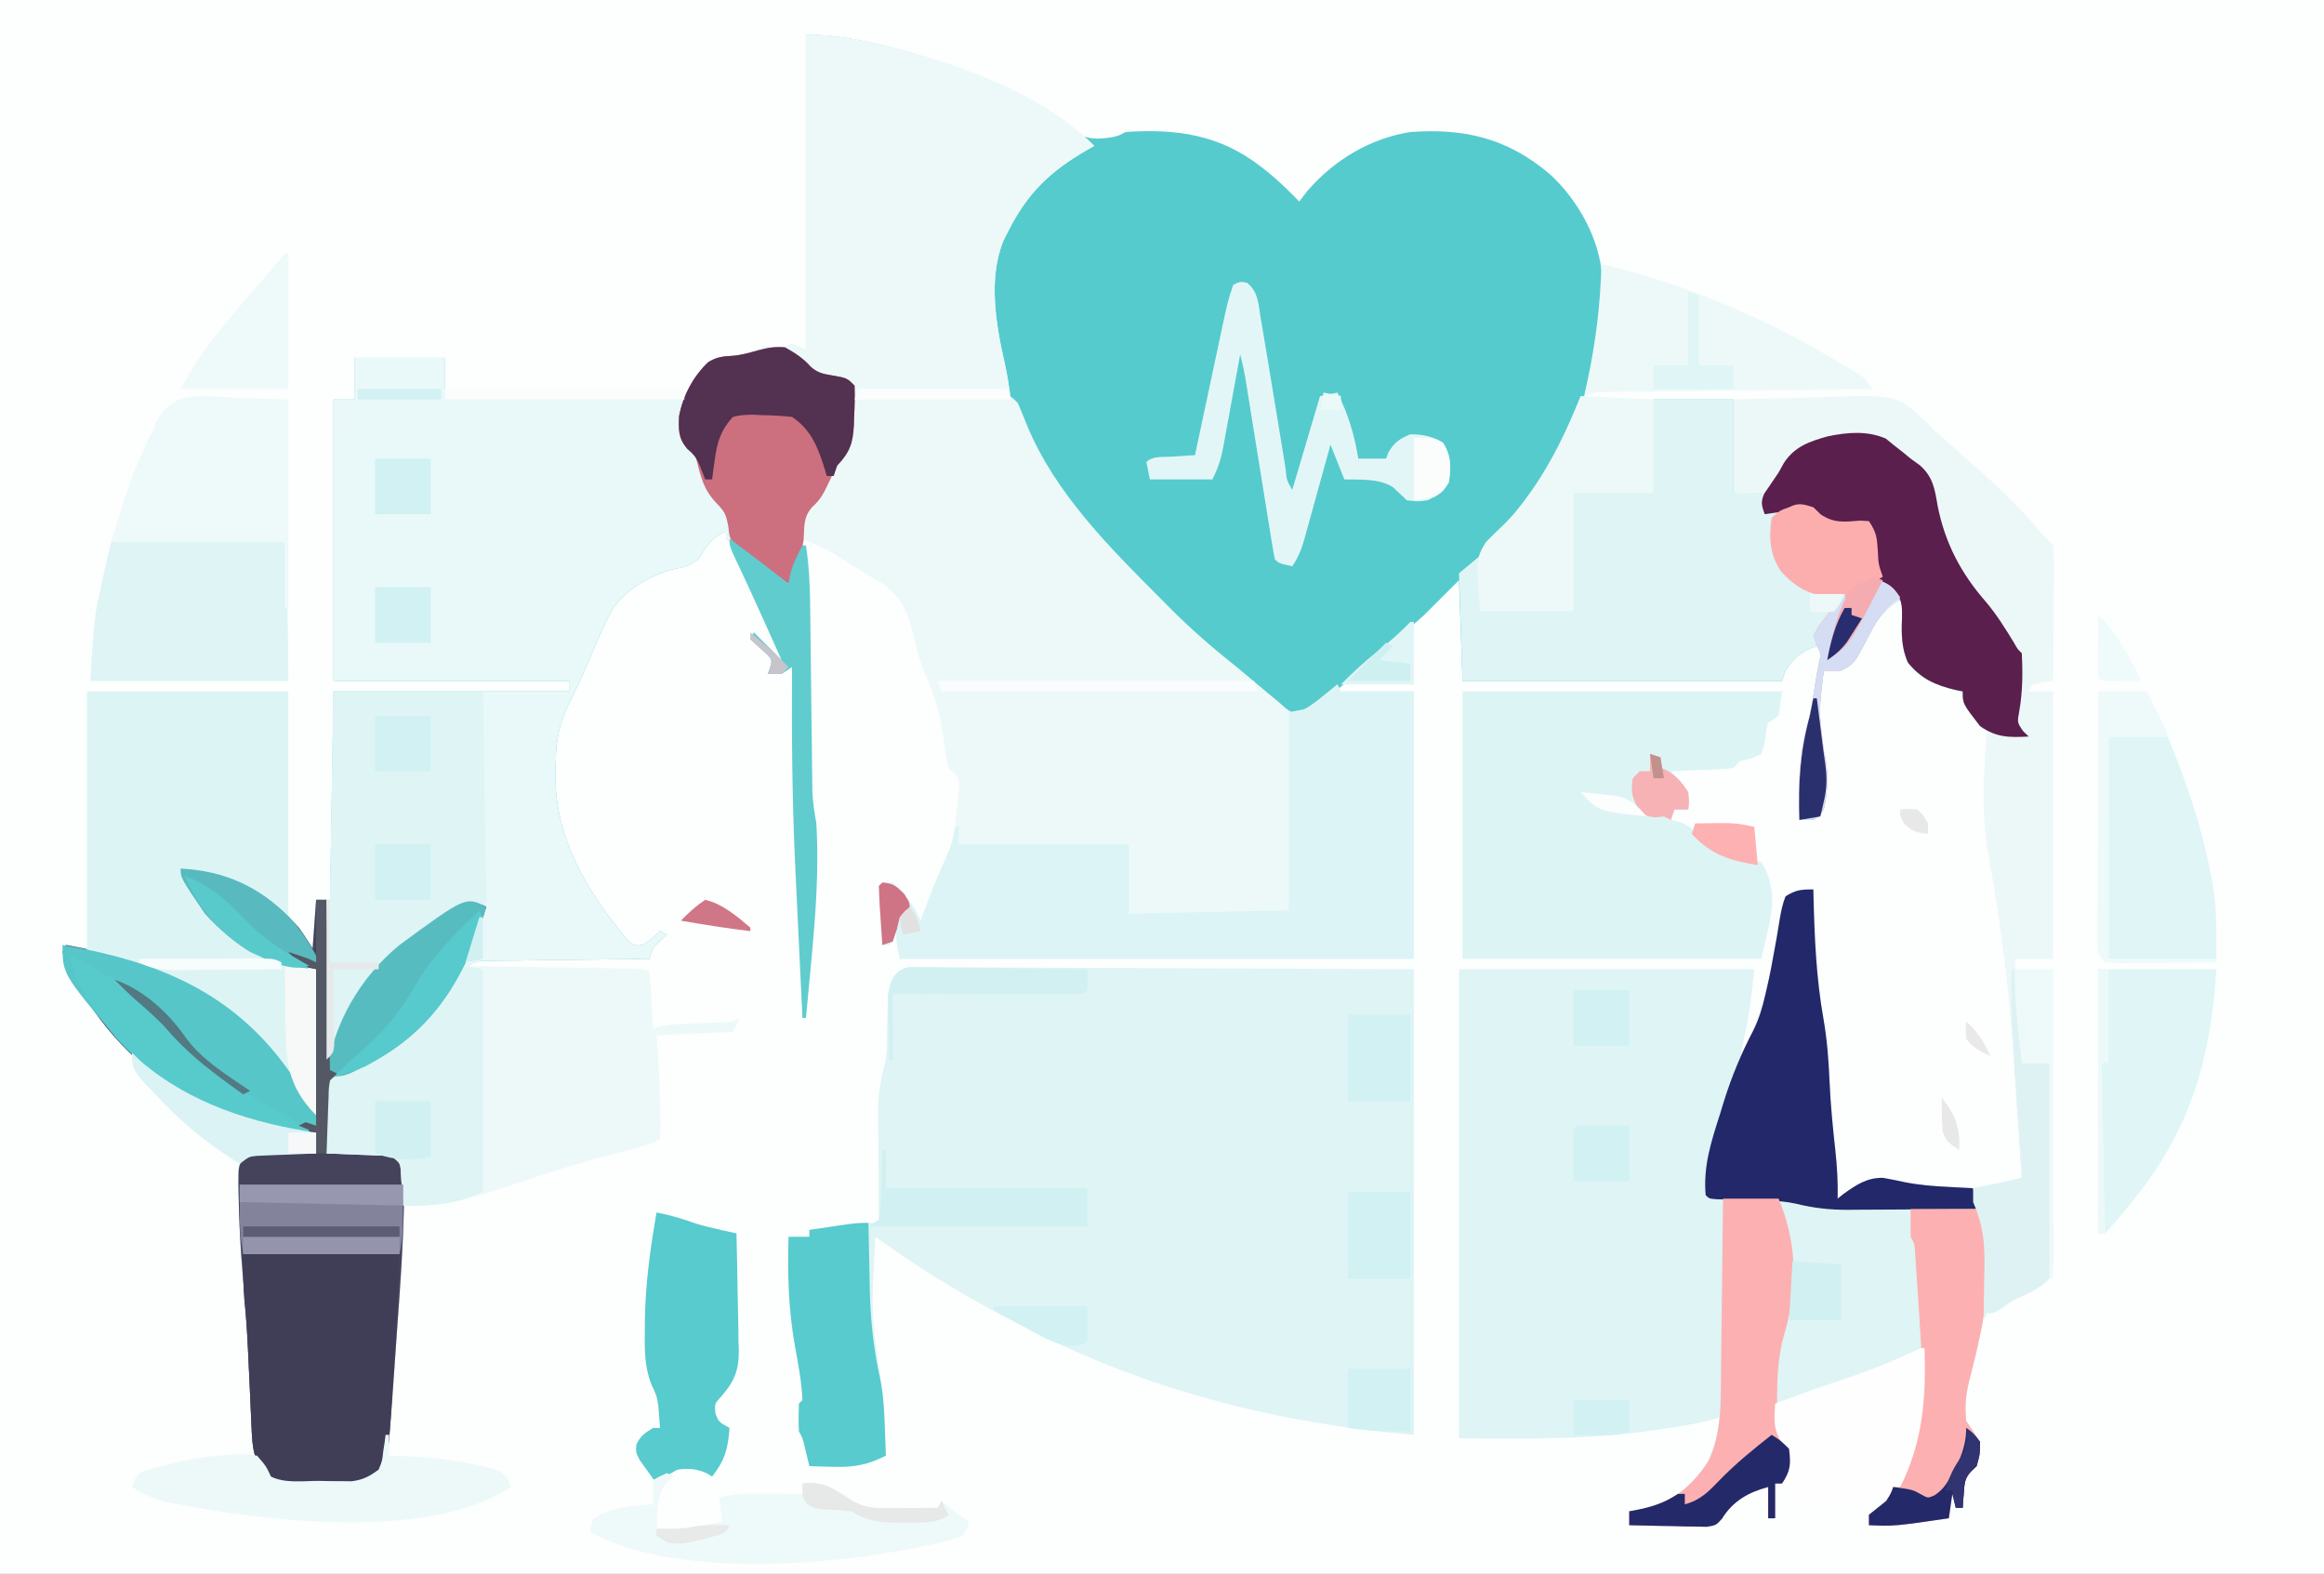<?xml version="1.0" encoding="UTF-8"?>
<svg version="1.1" xmlns="http://www.w3.org/2000/svg" width="669" height="453">
<rect width="100%" height="100%" fill="#808080" stroke="none"/>
<path d="M0 0 C220.77 0 441.54 0 669 0 C669 149.49 669 298.98 669 453 C448.23 453 227.46 453 0 453 C0 303.51 0 154.02 0 0 Z " fill="#FDFEFE" transform="translate(0,0)"/>
<path d="M0 0 C6.461 0 11.653 0.746 17.875 2.125 C18.892 2.35 19.909 2.575 20.958 2.807 C40.329 7.25 59.046 14.609 75.029 26.583 C79.621 29.821 82.559 30.435 88.117 29.49 C90.071 29.051 90.071 29.051 92 28 C106.592 26.994 119.164 28.733 131 38 C131.563 38.436 132.127 38.871 132.707 39.32 C136.033 41.998 139.03 44.943 142 48 C143.145 46.515 143.145 46.515 144.312 45 C151.969 36.119 162.372 29.826 174 28 C189.49 26.871 201.821 29.74 214 40 C222.089 47.285 228.623 58.875 229.203 69.836 C229.625 93.955 221.65 119.703 204.584 137.475 C204.087 137.973 203.59 138.471 203.078 138.984 C197.11 145.113 194.031 149.531 193.812 158.312 C193.905 162.118 193.905 162.118 194 166 C202.91 166 211.82 166 221 166 C221 154.78 221 143.56 221 132 C228.59 132 236.18 132 244 132 C244 123.09 244 114.18 244 105 C251.59 105 259.18 105 267 105 C267 113.91 267 122.82 267 132 C276.273 132.149 276.273 132.149 278.895 129.074 C279.197 128.287 279.5 127.499 279.812 126.688 C282.07 121.776 284.015 119.246 289.152 117.102 C296.089 114.713 303.953 113.24 310.875 116.25 C311.576 116.828 312.277 117.405 313 118 C313.825 118.639 314.65 119.279 315.5 119.938 C316.325 120.618 317.15 121.299 318 122 C318.887 122.639 319.774 123.279 320.688 123.938 C324.43 127.275 324.946 130.67 325.75 135.438 C327.86 146.263 332.516 155.083 339.746 163.316 C342.791 166.942 345.22 170.851 347.688 174.883 C348.831 176.907 348.831 176.907 350 178 C350.301 183.53 350.252 189.037 349.312 194.5 C348.665 197.971 348.665 197.971 350.438 200.5 C351.211 201.243 351.211 201.243 352 202 C346.459 202.287 342.685 202.332 338 199 C333 192.549 333 192.549 333 189 C332.359 188.876 331.719 188.752 331.059 188.625 C325.255 187.241 321 185.455 317.207 180.738 C314.628 174.888 315.523 168.245 316 162 C310.81 164.95 308.538 167.786 305.875 173.062 C301.764 181.061 301.764 181.061 298 183 C295.25 183.188 295.25 183.188 293 183 C291.545 194.718 291.545 194.718 293.062 206.312 C294.423 211.824 294.238 217.468 293 223 C291.699 224.852 291.699 224.852 290 226 C288.68 226 287.36 226 286 226 C285.698 216.661 285.785 208.174 288.203 199.07 C289.491 194.108 290.21 189.061 291 184 C291.204 182.937 291.407 181.873 291.617 180.777 C292.26 178.049 292.26 178.049 291 176 C286.577 177.352 284.596 179.199 282 183 C281.67 183.99 281.34 184.98 281 186 C250.64 186 220.28 186 189 186 C188.67 176.43 188.34 166.86 188 157 C184.7 160.3 181.4 163.6 178 167 C175.359 169.377 172.704 171.698 170 174 C168.949 174.915 167.898 175.83 166.848 176.746 C160.948 181.877 154.988 186.938 148.875 191.812 C148.077 192.471 148.077 192.471 147.263 193.142 C145.742 194.332 145.742 194.332 143 196 C138.621 195.426 135.707 192.694 132.375 190 C131.755 189.506 131.136 189.012 130.498 188.503 C126.022 184.904 121.696 181.163 117.477 177.266 C115.482 175.441 113.46 173.675 111.41 171.914 C89.448 152.727 70.919 131.819 59 105 C44.15 105.33 29.3 105.66 14 106 C13.67 110.29 13.34 114.58 13 119 C11.68 120.65 10.36 122.3 9 124 C8.119 125.663 7.283 127.351 6.5 129.062 C5.086 132.035 4.227 133.798 1.75 136 C-0.765 138.874 -0.436 141.527 -0.652 145.25 C-1.23 149.819 -3.097 153.84 -5 158 C-8.428 156.468 -11.101 154.436 -14 152.062 C-17.59 149.13 -17.59 149.13 -21.312 146.371 C-21.869 145.919 -22.426 145.466 -23 145 C-23 144.34 -23 143.68 -23 143 C-27.233 144.512 -28.631 147.332 -31 151 C-34 153 -34 153 -37.5 153.688 C-44.431 155.34 -51.72 159.438 -55.75 165.438 C-58.595 170.737 -60.879 176.357 -63.223 181.895 C-64.81 185.622 -66.582 189.241 -68.375 192.875 C-70.924 198.394 -71.955 202.954 -72 209 C-72.037 210.065 -72.075 211.13 -72.113 212.227 C-72.522 230.939 -62.867 246.966 -51 261 C-49.129 262.239 -49.129 262.239 -47 262 C-44.247 260.148 -44.247 260.148 -42 258 C-41.34 258.33 -40.68 258.66 -40 259 C-40.639 259.598 -41.279 260.196 -41.938 260.812 C-44.203 262.908 -44.203 262.908 -45 266 C-45.948 266.009 -45.948 266.009 -46.916 266.018 C-53.486 266.082 -60.055 266.166 -66.625 266.262 C-69.078 266.296 -71.531 266.324 -73.984 266.346 C-77.507 266.38 -81.029 266.432 -84.551 266.488 C-86.201 266.498 -86.201 266.498 -87.884 266.508 C-89.416 266.537 -89.416 266.537 -90.978 266.568 C-91.877 266.579 -92.776 266.59 -93.703 266.601 C-96.464 267.08 -97.287 267.831 -99 270 C-100.092 271.711 -101.151 273.442 -102.188 275.188 C-110.491 288.308 -122.512 295.81 -137 301 C-137.33 307.93 -137.66 314.86 -138 322 C-131.882 321.882 -131.882 321.882 -125.764 321.73 C-124.618 321.718 -124.618 321.718 -123.449 321.707 C-122.669 321.691 -121.889 321.676 -121.085 321.659 C-118.416 322.095 -117.684 322.92 -116 325 C-115.718 328.034 -115.632 330.831 -115.695 333.863 C-115.706 334.781 -115.716 335.699 -115.726 336.644 C-115.93 348.246 -116.755 359.819 -117.599 371.388 C-117.877 375.22 -118.141 379.052 -118.402 382.885 C-118.577 385.354 -118.753 387.824 -118.93 390.293 C-119.045 391.987 -119.045 391.987 -119.164 393.715 C-120.458 411.091 -120.458 411.091 -123.383 414.712 C-127.902 418.311 -134.413 417.264 -139.875 417.312 C-140.964 417.342 -142.054 417.371 -143.176 417.4 C-151.178 417.464 -151.178 417.464 -155.133 415.23 C-158.878 410.757 -159.349 406.941 -159.562 401.211 C-159.599 400.443 -159.635 399.676 -159.672 398.885 C-159.789 396.382 -159.894 393.879 -160 391.375 C-160.159 387.906 -160.325 384.437 -160.492 380.969 C-160.533 380.109 -160.574 379.249 -160.616 378.363 C-160.967 371.185 -161.511 364.036 -162.125 356.875 C-162.763 349.103 -163.226 341.362 -163.312 333.562 C-163.339 332.318 -163.339 332.318 -163.366 331.048 C-163.36 325.496 -163.36 325.496 -161.755 323.284 C-159.527 321.654 -158.291 321.652 -155.551 321.707 C-154.703 321.717 -153.856 321.726 -152.982 321.736 C-152.101 321.761 -151.22 321.787 -150.312 321.812 C-149.42 321.826 -148.527 321.84 -147.607 321.854 C-145.404 321.889 -143.202 321.938 -141 322 C-141 320.02 -141 318.04 -141 316 C-142.502 316.046 -142.502 316.046 -144.035 316.094 C-157.142 315.784 -168.804 310.335 -180 304 C-180.864 303.517 -181.727 303.033 -182.617 302.535 C-196.018 294.308 -208.546 278.924 -214 264 C-213.67 263.34 -213.34 262.68 -213 262 C-186.203 266.892 -165.496 275.755 -149 298 C-146.69 301.96 -144.38 305.92 -142 310 C-141.67 296.47 -141.34 282.94 -141 269 C-143.97 268.67 -146.94 268.34 -150 268 C-162.122 264.734 -170.851 257.125 -177.188 246.438 C-180 241.267 -180 241.267 -180 240 C-165.629 240.731 -155.497 246.546 -146 257 C-144.575 258.958 -143.286 260.945 -142 263 C-141.67 258.38 -141.34 253.76 -141 249 C-139.68 249 -138.36 249 -137 249 C-136.67 229.2 -136.34 209.4 -136 189 C-113.56 189 -91.12 189 -68 189 C-68 188.01 -68 187.02 -68 186 C-90.44 186 -112.88 186 -136 186 C-136 159.27 -136 132.54 -136 105 C-134.02 105 -132.04 105 -130 105 C-130 101.04 -130 97.08 -130 93 C-121.42 93 -112.84 93 -104 93 C-104 96.96 -104 100.92 -104 105 C-80.9 105 -57.8 105 -34 105 C-33.34 103.02 -32.68 101.04 -32 99 C-28.69 94.345 -28.69 94.345 -26 93 C-23.766 92.728 -21.532 92.555 -19.289 92.379 C-16.967 92.11 -16.967 92.11 -14.938 90.969 C-12.019 89.509 -9.214 89.94 -6 90 C-5.34 89.67 -4.68 89.34 -4 89 C-2.68 89.66 -1.36 90.32 0 91 C0 60.97 0 30.94 0 0 Z " fill="#55CBCD" transform="translate(232,10)"/>
<path d="M0 0 C6.461 0 11.653 0.746 17.875 2.125 C18.892 2.35 19.909 2.575 20.958 2.807 C41.951 7.622 67.435 16.435 83 32 C82.371 32.352 81.742 32.704 81.094 33.066 C70.153 39.377 63.699 45.586 58 57 C57.455 58.077 57.455 58.077 56.898 59.176 C52.381 70.046 54.686 83.527 57.246 94.633 C58.012 98.053 58.504 101.53 59 105 C44.15 105.33 29.3 105.66 14 106 C13.67 110.29 13.34 114.58 13 119 C11.68 120.65 10.36 122.3 9 124 C8.119 125.663 7.283 127.351 6.5 129.062 C5.086 132.035 4.227 133.798 1.75 136 C-0.765 138.874 -0.436 141.527 -0.652 145.25 C-1.23 149.819 -3.097 153.84 -5 158 C-8.428 156.468 -11.101 154.436 -14 152.062 C-17.59 149.13 -17.59 149.13 -21.312 146.371 C-21.869 145.919 -22.426 145.466 -23 145 C-23 144.34 -23 143.68 -23 143 C-27.233 144.512 -28.631 147.332 -31 151 C-34 153 -34 153 -37.5 153.688 C-44.431 155.34 -51.72 159.438 -55.75 165.438 C-58.595 170.737 -60.879 176.357 -63.223 181.895 C-64.81 185.622 -66.582 189.241 -68.375 192.875 C-70.924 198.394 -71.955 202.954 -72 209 C-72.037 210.065 -72.075 211.13 -72.113 212.227 C-72.522 230.939 -62.867 246.966 -51 261 C-49.129 262.239 -49.129 262.239 -47 262 C-44.247 260.148 -44.247 260.148 -42 258 C-41.34 258.33 -40.68 258.66 -40 259 C-40.639 259.598 -41.279 260.196 -41.938 260.812 C-44.203 262.908 -44.203 262.908 -45 266 C-45.948 266.009 -45.948 266.009 -46.916 266.018 C-53.486 266.082 -60.055 266.166 -66.625 266.262 C-69.078 266.296 -71.531 266.324 -73.984 266.346 C-77.507 266.38 -81.029 266.432 -84.551 266.488 C-86.201 266.498 -86.201 266.498 -87.884 266.508 C-89.416 266.537 -89.416 266.537 -90.978 266.568 C-91.877 266.579 -92.776 266.59 -93.703 266.601 C-96.464 267.08 -97.287 267.831 -99 270 C-100.092 271.711 -101.151 273.442 -102.188 275.188 C-110.491 288.308 -122.512 295.81 -137 301 C-137.33 307.93 -137.66 314.86 -138 322 C-131.882 321.882 -131.882 321.882 -125.764 321.73 C-124.618 321.718 -124.618 321.718 -123.449 321.707 C-122.669 321.691 -121.889 321.676 -121.085 321.659 C-118.416 322.095 -117.684 322.92 -116 325 C-115.718 328.034 -115.632 330.831 -115.695 333.863 C-115.706 334.781 -115.716 335.699 -115.726 336.644 C-115.93 348.246 -116.755 359.819 -117.599 371.388 C-117.877 375.22 -118.141 379.052 -118.402 382.885 C-118.577 385.354 -118.753 387.824 -118.93 390.293 C-119.045 391.987 -119.045 391.987 -119.164 393.715 C-120.458 411.091 -120.458 411.091 -123.383 414.712 C-127.902 418.311 -134.413 417.264 -139.875 417.312 C-140.964 417.342 -142.054 417.371 -143.176 417.4 C-151.178 417.464 -151.178 417.464 -155.133 415.23 C-158.878 410.757 -159.349 406.941 -159.562 401.211 C-159.599 400.443 -159.635 399.676 -159.672 398.885 C-159.789 396.382 -159.894 393.879 -160 391.375 C-160.159 387.906 -160.325 384.437 -160.492 380.969 C-160.533 380.109 -160.574 379.249 -160.616 378.363 C-160.967 371.185 -161.511 364.036 -162.125 356.875 C-162.763 349.103 -163.226 341.362 -163.312 333.562 C-163.339 332.318 -163.339 332.318 -163.366 331.048 C-163.36 325.496 -163.36 325.496 -161.755 323.284 C-159.527 321.654 -158.291 321.652 -155.551 321.707 C-154.703 321.717 -153.856 321.726 -152.982 321.736 C-152.101 321.761 -151.22 321.787 -150.312 321.812 C-149.42 321.826 -148.527 321.84 -147.607 321.854 C-145.404 321.889 -143.202 321.938 -141 322 C-141 320.02 -141 318.04 -141 316 C-142.502 316.046 -142.502 316.046 -144.035 316.094 C-157.142 315.784 -168.804 310.335 -180 304 C-180.864 303.517 -181.727 303.033 -182.617 302.535 C-196.018 294.308 -208.546 278.924 -214 264 C-213.67 263.34 -213.34 262.68 -213 262 C-186.203 266.892 -165.496 275.755 -149 298 C-146.69 301.96 -144.38 305.92 -142 310 C-141.67 296.47 -141.34 282.94 -141 269 C-143.97 268.67 -146.94 268.34 -150 268 C-162.122 264.734 -170.851 257.125 -177.188 246.438 C-180 241.267 -180 241.267 -180 240 C-165.629 240.731 -155.497 246.546 -146 257 C-144.575 258.958 -143.286 260.945 -142 263 C-141.67 258.38 -141.34 253.76 -141 249 C-139.68 249 -138.36 249 -137 249 C-136.67 229.2 -136.34 209.4 -136 189 C-113.56 189 -91.12 189 -68 189 C-68 188.01 -68 187.02 -68 186 C-90.44 186 -112.88 186 -136 186 C-136 159.27 -136 132.54 -136 105 C-134.02 105 -132.04 105 -130 105 C-130 101.04 -130 97.08 -130 93 C-121.42 93 -112.84 93 -104 93 C-104 96.96 -104 100.92 -104 105 C-80.9 105 -57.8 105 -34 105 C-33.34 103.02 -32.68 101.04 -32 99 C-28.69 94.345 -28.69 94.345 -26 93 C-23.766 92.728 -21.532 92.555 -19.289 92.379 C-16.967 92.11 -16.967 92.11 -14.938 90.969 C-12.019 89.509 -9.214 89.94 -6 90 C-5.34 89.67 -4.68 89.34 -4 89 C-2.68 89.66 -1.36 90.32 0 91 C0 60.97 0 30.94 0 0 Z " fill="#E9F8F8" transform="translate(232,10)"/>
<path d="M0 0 C1.089 0.005 2.177 0.009 3.299 0.014 C5.173 0.004 5.173 0.004 7.085 -0.007 C8.472 0.011 9.859 0.029 11.246 0.048 C12.705 0.049 14.163 0.048 15.622 0.045 C19.584 0.044 23.547 0.073 27.509 0.108 C31.649 0.139 35.789 0.142 39.929 0.148 C47.77 0.164 55.611 0.205 63.452 0.255 C74.047 0.321 84.641 0.348 95.236 0.378 C111.931 0.425 128.625 0.524 145.319 0.615 C145.319 44.835 145.319 89.055 145.319 134.615 C107.905 131.497 71.026 122.4 37.319 105.615 C36.471 105.197 35.623 104.778 34.749 104.347 C19.204 96.614 4.376 87.815 -9.681 77.615 C-10.948 99.876 -10.948 99.876 -7.681 121.615 C-7.535 123.095 -7.434 124.579 -7.364 126.064 C-7.322 126.912 -7.28 127.76 -7.237 128.633 C-7.198 129.514 -7.159 130.395 -7.118 131.303 C-7.075 132.195 -7.032 133.088 -6.987 134.008 C-6.881 136.21 -6.779 138.413 -6.681 140.615 C-11.927 143.214 -15.652 143.961 -21.618 143.803 C-22.302 143.789 -22.986 143.776 -23.69 143.762 C-25.354 143.727 -27.017 143.673 -28.681 143.615 C-29.169 141.597 -29.657 139.579 -30.145 137.561 C-30.629 135.557 -30.629 135.557 -31.681 133.615 C-31.868 130.925 -31.766 128.318 -31.681 125.615 C-31.186 125.12 -31.186 125.12 -30.681 124.615 C-30.878 119.38 -31.905 114.176 -32.836 109.031 C-34.711 98.487 -35.004 88.301 -34.681 77.615 C-32.701 77.615 -30.721 77.615 -28.681 77.615 C-28.681 76.955 -28.681 76.295 -28.681 75.615 C-26.473 75.277 -24.264 74.945 -22.056 74.615 C-20.826 74.43 -19.596 74.244 -18.329 74.053 C-15.059 73.661 -11.967 73.583 -8.681 73.615 C-8.691 72.476 -8.701 71.336 -8.712 70.162 C-8.749 65.905 -8.771 61.649 -8.79 57.392 C-8.8 55.555 -8.814 53.718 -8.831 51.881 C-8.856 49.23 -8.867 46.579 -8.876 43.928 C-8.886 43.116 -8.896 42.304 -8.907 41.468 C-8.908 36.165 -8.057 31.731 -6.681 26.615 C-6.376 23.915 -6.376 23.915 -6.372 21.416 C-6.347 20.517 -6.322 19.618 -6.296 18.691 C-6.26 16.837 -6.229 14.983 -6.202 13.129 C-6.176 12.234 -6.149 11.338 -6.122 10.416 C-6.108 9.613 -6.095 8.811 -6.081 7.984 C-5.386 3.875 -4.258 0.977 0 0 Z " fill="#DEF4F5" transform="translate(261.681,278.385)"/>
<path d="M0 0 C0.015 0.658 0.029 1.316 0.044 1.993 C0.337 13.888 0.824 25.522 2.911 37.248 C3.95 43.217 4.402 49.088 4.654 55.138 C4.944 61.854 5.599 68.509 6.34 75.189 C6.841 79.828 7.094 84.334 7 89 C7.571 88.544 8.142 88.087 8.73 87.617 C12.432 84.992 15.358 82.994 19.996 83.012 C22.137 83.389 24.271 83.813 26.395 84.277 C30.547 85.11 34.591 85.407 38.812 85.625 C39.525 85.664 40.237 85.704 40.971 85.744 C42.647 85.835 44.324 85.918 46 86 C54.028 103.956 49.592 123.061 44.891 141.324 C43.84 145.662 43.571 148.567 44 153 C44.681 154.011 45.361 155.021 46.062 156.062 C48 159 48 159 47.938 162.688 C47 166 47 166 45.484 167.414 C43.542 169.489 43.515 170.888 43.312 173.688 C43.214 174.9 43.214 174.9 43.113 176.137 C43.076 176.752 43.039 177.366 43 178 C42.34 178 41.68 178 41 178 C40.67 176.68 40.34 175.36 40 174 C39.67 176.31 39.34 178.62 39 181 C23.255 183.296 23.255 183.296 16 183 C16 182.01 16 181.02 16 180 C17.654 178.651 19.322 177.319 21 176 C22.176 173.9 22.176 173.9 23 172 C23.66 171.67 24.32 171.34 25 171 C30.83 158.862 31.324 146.175 31 133 C29.884 133.496 28.767 133.993 27.617 134.504 C15.32 139.874 2.847 144.144 -10 148 C-10.031 149.267 -10.062 150.534 -10.094 151.84 C-10.111 152.553 -10.129 153.265 -10.146 154 C-9.939 156.831 -8.47 158.611 -7 161 C-6.62 165.413 -6.516 167.274 -9 171 C-9.66 171 -10.32 171 -11 171 C-11 174.3 -11 177.6 -11 181 C-11.66 181 -12.32 181 -13 181 C-13 178.03 -13 175.06 -13 172 C-18.641 173.477 -23.193 176.061 -26.316 181.14 C-28 183 -28 183 -30.635 183.454 C-31.667 183.433 -32.699 183.412 -33.762 183.391 C-34.88 183.378 -35.998 183.365 -37.15 183.352 C-38.901 183.301 -38.901 183.301 -40.688 183.25 C-41.866 183.232 -43.045 183.214 -44.26 183.195 C-47.174 183.148 -50.087 183.082 -53 183 C-53 181.68 -53 180.36 -53 179 C-51.701 178.794 -50.401 178.588 -49.062 178.375 C-41.638 176.682 -36.049 172.903 -31.562 166.75 C-28.693 162.084 -27.653 157.393 -27 152 C-28.107 152.298 -29.215 152.596 -30.355 152.902 C-35.298 154.136 -40.27 154.868 -45.312 155.562 C-46.186 155.688 -47.059 155.814 -47.959 155.943 C-66.234 158.512 -83.112 158 -102 158 C-102 113.45 -102 68.9 -102 23 C-73.95 23 -45.9 23 -17 23 C-17.63 29.302 -18.283 35.006 -19.562 41.125 C-19.701 41.795 -19.84 42.466 -19.982 43.156 C-20.317 44.772 -20.658 46.386 -21 48 C-15.276 38.241 -12.962 27.622 -11.039 16.594 C-10.875 15.685 -10.712 14.777 -10.543 13.841 C-10.227 12.056 -9.932 10.267 -9.658 8.475 C-9.257 6.204 -8.855 4.142 -8 2 C-5.06 0.109 -3.477 0 0 0 Z " fill="#DEF4F5" transform="translate(522,256)"/>
<path d="M0 0 C0.912 2.109 1.78 4.238 2.625 6.375 C10.738 26.027 26.568 41.745 41.375 56.562 C42.244 57.444 43.113 58.325 44.008 59.232 C50.023 65.261 56.341 70.698 63 76 C64.19 76.983 65.377 77.969 66.559 78.961 C67.509 79.758 68.459 80.554 69.438 81.375 C70.89 82.593 70.89 82.593 72.371 83.836 C73.239 84.55 74.106 85.264 75 86 C75.692 86.611 76.384 87.222 77.098 87.852 C78.909 89.185 78.909 89.185 80.953 88.91 C83.556 87.753 85.537 86.228 87.75 84.438 C88.549 83.797 89.348 83.156 90.172 82.496 C90.775 82.002 91.378 81.509 92 81 C92.33 81.66 92.66 82.32 93 83 C99.93 83 106.86 83 114 83 C114 108.41 114 133.82 114 160 C65.16 160 16.32 160 -34 160 C-35 155 -35 155 -35 152 C-35.99 153.98 -35.99 153.98 -37 156 C-37.66 156 -38.32 156 -39 156 C-39.33 150.39 -39.66 144.78 -40 139 C-38.68 138.67 -37.36 138.34 -36 138 C-35.036 139.079 -34.079 140.163 -33.125 141.25 C-32.591 141.853 -32.058 142.457 -31.508 143.078 C-30.02 144.974 -28.997 146.813 -28 149 C-27.685 148.166 -27.371 147.332 -27.047 146.473 C-26.619 145.347 -26.191 144.222 -25.75 143.062 C-25.295 141.86 -24.84 140.657 -24.371 139.418 C-23.308 136.767 -22.158 134.379 -20.812 131.875 C-18.652 127.164 -18.157 122.224 -17.562 117.125 C-17.457 116.279 -17.352 115.433 -17.243 114.562 C-17.164 113.76 -17.085 112.959 -17.004 112.133 C-16.93 111.41 -16.856 110.687 -16.78 109.942 C-17.07 107.381 -18.175 106.744 -20 105 C-20.576 102.163 -21.016 99.426 -21.375 96.562 C-22.352 89.78 -23.908 84.056 -26.809 77.805 C-28.08 74.811 -28.84 71.918 -29.562 68.75 C-31.232 61.763 -32.686 56.281 -38.812 52.062 C-40.531 51.024 -42.262 50.006 -44 49 C-45.274 48.224 -46.546 47.445 -47.816 46.664 C-54.643 42.283 -54.643 42.283 -62 39 C-62.727 33.06 -62.727 33.06 -60.805 30.258 C-59.746 29.103 -58.673 27.96 -57.59 26.828 C-55.48 24.403 -54.259 21.813 -52.957 18.895 C-52 17 -52 17 -50.426 15.18 C-48.484 12.211 -48.525 9.83 -48.375 6.312 C-48.084 0.084 -48.084 0.084 -47 -1 C-45.6 -1.132 -44.193 -1.199 -42.787 -1.237 C-41.893 -1.263 -40.999 -1.29 -40.077 -1.317 C-38.618 -1.352 -38.618 -1.352 -37.129 -1.387 C-36.136 -1.412 -35.144 -1.438 -34.121 -1.464 C-32.017 -1.516 -29.913 -1.566 -27.808 -1.613 C-24.58 -1.687 -21.351 -1.778 -18.123 -1.869 C-16.083 -1.918 -14.044 -1.965 -12.004 -2.012 C-11.033 -2.041 -10.062 -2.07 -9.062 -2.1 C-7.716 -2.125 -7.716 -2.125 -6.342 -2.151 C-5.55 -2.17 -4.758 -2.19 -3.942 -2.209 C-2 -2 -2 -2 0 0 Z " fill="#EDF9F9" transform="translate(293,116)"/>
<path d="M0 0 C7.59 0 15.18 0 23 0 C23 8.91 23 17.82 23 27 C32.273 27.149 32.273 27.149 34.895 24.074 C35.197 23.287 35.5 22.499 35.812 21.688 C38.07 16.776 40.015 14.246 45.152 12.102 C52.089 9.713 59.953 8.24 66.875 11.25 C67.927 12.116 67.927 12.116 69 13 C69.825 13.639 70.65 14.279 71.5 14.938 C72.325 15.618 73.15 16.299 74 17 C75.33 17.959 75.33 17.959 76.688 18.938 C80.43 22.275 80.946 25.67 81.75 30.438 C83.86 41.263 88.516 50.083 95.746 58.316 C98.791 61.942 101.22 65.851 103.688 69.883 C104.831 71.907 104.831 71.907 106 73 C106.301 78.53 106.252 84.037 105.312 89.5 C104.665 92.971 104.665 92.971 106.438 95.5 C106.953 95.995 107.469 96.49 108 97 C102.459 97.287 98.685 97.332 94 94 C89 87.549 89 87.549 89 84 C88.359 83.876 87.719 83.752 87.059 83.625 C81.255 82.241 77 80.455 73.207 75.738 C70.628 69.888 71.523 63.245 72 57 C66.81 59.95 64.538 62.786 61.875 68.062 C57.764 76.061 57.764 76.061 54 78 C51.25 78.188 51.25 78.188 49 78 C47.545 89.718 47.545 89.718 49.062 101.312 C50.423 106.824 50.238 112.468 49 118 C47.699 119.852 47.699 119.852 46 121 C44.68 121 43.36 121 42 121 C41.698 111.661 41.785 103.174 44.203 94.07 C45.491 89.108 46.21 84.061 47 79 C47.204 77.937 47.407 76.873 47.617 75.777 C48.26 73.049 48.26 73.049 47 71 C42.577 72.352 40.596 74.199 38 78 C37.505 79.485 37.505 79.485 37 81 C6.64 81 -23.72 81 -55 81 C-55.33 70.77 -55.66 60.54 -56 50 C-54.02 48.35 -52.04 46.7 -50 45 C-50 50.28 -50 55.56 -50 61 C-41.09 61 -32.18 61 -23 61 C-23 49.78 -23 38.56 -23 27 C-15.41 27 -7.82 27 0 27 C0 18.09 0 9.18 0 0 Z " fill="#DEF4F5" transform="translate(476,115)"/>
<path d="M0 0 C6.461 0 11.653 0.746 17.875 2.125 C18.892 2.35 19.909 2.575 20.958 2.807 C41.951 7.622 67.435 16.435 83 32 C82.056 32.528 82.056 32.528 81.094 33.066 C70.153 39.377 63.699 45.586 58 57 C57.636 57.718 57.273 58.436 56.898 59.176 C52.381 70.046 54.686 83.527 57.246 94.633 C58.012 98.053 58.504 101.53 59 105 C44.15 105.33 29.3 105.66 14 106 C13.67 110.29 13.34 114.58 13 119 C11.68 120.65 10.36 122.3 9 124 C8.119 125.663 7.283 127.351 6.5 129.062 C5.086 132.035 4.227 133.798 1.75 136 C-0.765 138.874 -0.436 141.527 -0.652 145.25 C-1.23 149.819 -3.097 153.84 -5 158 C-8.435 156.462 -11.144 154.426 -14.062 152.062 C-14.92 151.373 -15.777 150.683 -16.66 149.973 C-21.951 145.512 -21.951 145.512 -22.312 141.75 C-23.017 137.909 -23.344 137.318 -25.875 134.688 C-29.214 131.173 -30.117 127.841 -31.277 123.207 C-31.868 120.792 -31.868 120.792 -34.188 119 C-36.831 116.083 -36.672 113.649 -36.523 109.805 C-35.433 103.962 -32.45 98.271 -28.078 94.219 C-25.736 92.845 -24.194 92.581 -21.5 92.438 C-18.105 92.246 -16.018 91.515 -13 90 C-10.667 89.96 -8.333 89.957 -6 90 C-5.01 89.505 -5.01 89.505 -4 89 C-2.68 89.66 -1.36 90.32 0 91 C0 60.97 0 30.94 0 0 Z " fill="#EDF9F9" transform="translate(232,10)"/>
<path d="M0 0 C0.015 0.658 0.029 1.316 0.044 1.993 C0.337 13.888 0.824 25.522 2.911 37.248 C3.95 43.217 4.402 49.088 4.654 55.138 C4.944 61.854 5.599 68.509 6.34 75.189 C6.841 79.828 7.094 84.334 7 89 C7.571 88.544 8.142 88.087 8.73 87.617 C12.432 84.992 15.358 82.994 19.996 83.012 C22.137 83.389 24.271 83.813 26.395 84.277 C30.547 85.11 34.591 85.407 38.812 85.625 C39.525 85.664 40.237 85.704 40.971 85.744 C42.647 85.835 44.324 85.918 46 86 C54.028 103.956 49.592 123.061 44.891 141.324 C43.84 145.662 43.571 148.567 44 153 C44.681 154.011 45.361 155.021 46.062 156.062 C48 159 48 159 47.938 162.688 C47 166 47 166 45.484 167.414 C43.542 169.489 43.515 170.888 43.312 173.688 C43.247 174.496 43.181 175.304 43.113 176.137 C43.076 176.752 43.039 177.366 43 178 C42.34 178 41.68 178 41 178 C40.67 176.68 40.34 175.36 40 174 C39.67 176.31 39.34 178.62 39 181 C23.255 183.296 23.255 183.296 16 183 C16 182.01 16 181.02 16 180 C17.654 178.651 19.322 177.319 21 176 C22.176 173.9 22.176 173.9 23 172 C23.66 171.67 24.32 171.34 25 171 C30.83 158.862 31.324 146.175 31 133 C29.884 133.496 28.767 133.993 27.617 134.504 C15.32 139.874 2.847 144.144 -10 148 C-10.046 149.901 -10.046 149.901 -10.094 151.84 C-10.111 152.553 -10.129 153.265 -10.146 154 C-9.939 156.831 -8.47 158.611 -7 161 C-6.62 165.413 -6.516 167.274 -9 171 C-9.66 171 -10.32 171 -11 171 C-11 174.3 -11 177.6 -11 181 C-11.66 181 -12.32 181 -13 181 C-13 178.03 -13 175.06 -13 172 C-18.641 173.477 -23.193 176.061 -26.316 181.14 C-28 183 -28 183 -30.635 183.454 C-31.667 183.433 -32.699 183.412 -33.762 183.391 C-34.88 183.378 -35.998 183.365 -37.15 183.352 C-38.901 183.301 -38.901 183.301 -40.688 183.25 C-41.866 183.232 -43.045 183.214 -44.26 183.195 C-47.174 183.148 -50.087 183.082 -53 183 C-53 181.68 -53 180.36 -53 179 C-51.701 178.794 -50.401 178.588 -49.062 178.375 C-40.52 176.427 -34.94 171.763 -30.191 164.539 C-26.348 156.349 -26.659 147.871 -26.586 139 C-26.567 137.554 -26.548 136.108 -26.527 134.662 C-26.476 130.881 -26.436 127.1 -26.399 123.319 C-26.359 119.451 -26.308 115.583 -26.258 111.715 C-26.161 104.143 -26.077 96.572 -26 89 C-27.65 88.67 -29.3 88.34 -31 88 C-31.6 79.606 -29.426 72.638 -26.875 64.688 C-26.496 63.445 -26.117 62.203 -25.727 60.924 C-23.478 53.778 -20.763 47.256 -17.298 40.62 C-15.625 37.244 -14.712 34.175 -13.875 30.5 C-13.721 29.853 -13.567 29.205 -13.408 28.539 C-12.489 24.58 -11.741 20.604 -11.043 16.602 C-10.879 15.692 -10.715 14.783 -10.545 13.846 C-10.228 12.059 -9.932 10.268 -9.658 8.475 C-9.257 6.203 -8.855 4.142 -8 2 C-5.06 0.109 -3.477 0 0 0 Z " fill="#DFF4F5" transform="translate(522,256)"/>
<path d="M0 0 C14.371 0.731 24.503 6.546 34 17 C35.425 18.958 36.714 20.945 38 23 C38.33 18.38 38.66 13.76 39 9 C39.99 9 40.98 9 42 9 C42.33 23.52 42.66 38.04 43 53 C44.65 48.71 46.3 44.42 48 40 C56.486 25.391 69.828 14.984 86 10 C86.99 10.495 86.99 10.495 88 11 C82.336 29.571 74.283 45.334 56.492 54.883 C47.461 59.513 47.461 59.513 43 61 C42.67 67.93 42.34 74.86 42 82 C48.118 81.882 48.118 81.882 54.236 81.73 C55 81.722 55.764 81.715 56.551 81.707 C57.331 81.691 58.111 81.676 58.915 81.659 C61.584 82.095 62.316 82.92 64 85 C64.282 88.034 64.368 90.831 64.305 93.863 C64.294 94.781 64.284 95.699 64.274 96.644 C64.07 108.246 63.245 119.819 62.401 131.388 C62.123 135.22 61.859 139.052 61.598 142.885 C61.423 145.354 61.247 147.824 61.07 150.293 C60.955 151.987 60.955 151.987 60.836 153.715 C59.542 171.091 59.542 171.091 56.617 174.712 C52.098 178.311 45.587 177.264 40.125 177.312 C39.036 177.342 37.946 177.371 36.824 177.4 C28.822 177.464 28.822 177.464 24.867 175.23 C21.122 170.757 20.651 166.941 20.438 161.211 C20.383 160.06 20.383 160.06 20.328 158.885 C20.211 156.382 20.106 153.879 20 151.375 C19.841 147.906 19.675 144.437 19.508 140.969 C19.467 140.109 19.426 139.249 19.384 138.363 C19.033 131.185 18.489 124.036 17.875 116.875 C17.237 109.103 16.774 101.362 16.688 93.562 C16.67 92.733 16.652 91.903 16.634 91.048 C16.64 85.496 16.64 85.496 18.245 83.284 C20.473 81.654 21.709 81.652 24.449 81.707 C25.297 81.717 26.144 81.726 27.018 81.736 C27.899 81.761 28.78 81.787 29.688 81.812 C30.58 81.826 31.473 81.84 32.393 81.854 C34.596 81.889 36.798 81.938 39 82 C39 80.02 39 78.04 39 76 C37.998 76.031 36.997 76.062 35.965 76.094 C22.858 75.784 11.196 70.335 0 64 C-0.864 63.517 -1.727 63.033 -2.617 62.535 C-16.018 54.308 -28.546 38.924 -34 24 C-33.67 23.34 -33.34 22.68 -33 22 C-6.203 26.892 14.504 35.755 31 58 C33.31 61.96 35.62 65.92 38 70 C38.33 56.47 38.66 42.94 39 29 C36.03 28.67 33.06 28.34 30 28 C17.878 24.734 9.149 17.125 2.812 6.438 C0 1.267 0 1.267 0 0 Z " fill="#44435B" transform="translate(52,250)"/>
<path d="M0 0 C30.36 0 60.72 0 92 0 C91.67 2.31 91.34 4.62 91 7 C90.01 7.66 89.02 8.32 88 9 C87.427 11.129 87.427 11.129 87.188 13.5 C86.73 15.941 86.73 15.941 86 18 C83 19.438 83 19.438 80 20 C79.34 20.66 78.68 21.32 78 22 C76.121 22.319 76.121 22.319 73.867 22.414 C73.062 22.453 72.256 22.491 71.426 22.531 C70.163 22.578 70.163 22.578 68.875 22.625 C68.026 22.664 67.176 22.702 66.301 22.742 C64.201 22.837 62.1 22.919 60 23 C60.819 23.931 61.637 24.861 62.48 25.82 C64.492 28.107 64.971 28.729 65.312 31.875 C65.209 32.576 65.106 33.278 65 34 C63.68 34 62.36 34 61 34 C60.67 34.99 60.34 35.98 60 37 C60.887 37.206 61.774 37.413 62.688 37.625 C66.234 39.097 67.149 40.49 69.383 43.469 C73.671 47.529 80.274 49 86 49 C91.719 58.532 88.314 66.199 86 77 C57.62 77 29.24 77 0 77 C0 51.59 0 26.18 0 0 Z " fill="#DDF4F5" transform="translate(421,199)"/>
<path d="M0 0 C0.33 0.66 0.66 1.32 1 2 C7.93 2 14.86 2 22 2 C22 27.41 22 52.82 22 79 C-26.84 79 -75.68 79 -126 79 C-127 74 -127 74 -127 71 C-127.66 72.32 -128.32 73.64 -129 75 C-129.66 75 -130.32 75 -131 75 C-131.33 69.39 -131.66 63.78 -132 58 C-130.02 57.505 -130.02 57.505 -128 57 C-127.036 58.079 -126.079 59.163 -125.125 60.25 C-124.591 60.853 -124.058 61.457 -123.508 62.078 C-122.02 63.974 -120.997 65.813 -120 68 C-119.685 67.166 -119.371 66.332 -119.047 65.473 C-117.063 60.257 -115.084 55.071 -112.75 50 C-111.388 47.018 -110.423 44.28 -110 41 C-109.67 41 -109.34 41 -109 41 C-109 42.65 -109 44.3 -109 46 C-92.83 46 -76.66 46 -60 46 C-60 52.6 -60 59.2 -60 66 C-37.23 65.505 -37.23 65.505 -14 65 C-14 46.19 -14 27.38 -14 8 C-11.525 7.505 -11.525 7.505 -9 7 C-6.499 5.402 -6.499 5.402 -4.188 3.438 C-3.002 2.477 -3.002 2.477 -1.793 1.496 C-1.201 1.002 -0.61 0.509 0 0 Z " fill="#DCF4F5" transform="translate(385,197)"/>
<path d="M0 0 C19.14 0 38.28 0 58 0 C58 21.45 58 42.9 58 65 C55.36 63.02 52.72 61.04 50 59 C43.021 54.874 36.2 51.847 28 52 C34.151 64.037 41.099 72.039 53.848 77.027 C57.832 78.257 61.929 79.095 66 80 C66 93.86 66 107.72 66 122 C63.033 119.033 61.042 115.976 58.875 112.438 C46.497 92.831 28.528 81.186 6 76 C4.02 75.67 2.04 75.34 0 75 C0 50.25 0 25.5 0 0 Z " fill="#DDF4F5" transform="translate(25,199)"/>
<path d="M0 0 C7.53 0.117 15.059 0.242 22.589 0.372 C25.153 0.416 27.717 0.457 30.281 0.497 C33.957 0.555 37.633 0.619 41.309 0.684 C42.463 0.7 43.617 0.717 44.806 0.734 C46.398 0.764 46.398 0.764 48.021 0.795 C49.43 0.818 49.43 0.818 50.868 0.842 C53 1 53 1 54 2 C54.237 4.692 54.422 7.365 54.562 10.062 C54.606 10.821 54.649 11.58 54.693 12.361 C54.8 14.241 54.9 16.12 55 18 C55.568 17.841 56.135 17.682 56.72 17.518 C59.02 16.995 61.122 16.812 63.477 16.719 C64.73 16.663 64.73 16.663 66.008 16.605 C67.76 16.535 69.513 16.465 71.266 16.395 C72.515 16.338 72.515 16.338 73.789 16.281 C74.549 16.251 75.309 16.221 76.092 16.189 C78.085 16.106 78.085 16.106 80 15 C79.34 16.32 78.68 17.64 78 19 C70.74 19.33 63.48 19.66 56 20 C56.165 22.351 56.33 24.703 56.5 27.125 C57.006 34.762 57.108 42.345 57 50 C52.816 51.824 48.542 52.914 44.125 54 C33.596 56.659 23.316 60.065 13.028 63.521 C3.048 66.844 -6.43 69.399 -17 69 C-17.049 68.157 -17.098 67.314 -17.148 66.445 C-17.223 65.35 -17.298 64.254 -17.375 63.125 C-17.445 62.034 -17.514 60.944 -17.586 59.82 C-17.733 56.87 -17.733 56.87 -20 55 C-22.031 54.631 -22.031 54.631 -24.352 54.586 C-25.118 54.55 -25.885 54.515 -26.674 54.478 C-28.135 54.427 -28.135 54.427 -29.625 54.375 C-32.719 54.251 -35.812 54.127 -39 54 C-39 47.07 -39 40.14 -39 33 C-35.318 31.206 -35.318 31.206 -31.562 29.375 C-19.653 23.456 -10.026 17.551 -3.289 5.758 C-2.36 4.14 -2.36 4.14 -1.413 2.489 C-0.713 1.257 -0.713 1.257 0 0 Z " fill="#EDF9F9" transform="translate(133,278)"/>
<path d="M0 0 C6.335 -0.208 12.658 -0.387 18.994 -0.494 C21.144 -0.539 23.293 -0.601 25.441 -0.679 C47.01 -1.446 47.01 -1.446 55.697 6.599 C56.457 7.392 57.217 8.184 58 9 C59.742 10.55 61.491 12.093 63.25 13.625 C64.056 14.367 64.861 15.11 65.691 15.875 C67.822 17.836 69.992 19.737 72.188 21.625 C78.095 26.785 83.412 32.352 88.52 38.301 C89.632 39.577 90.803 40.803 92 42 C92.175 44.941 92.231 47.787 92.195 50.727 C92.192 51.589 92.19 52.452 92.187 53.341 C92.176 56.103 92.15 58.864 92.125 61.625 C92.115 63.495 92.106 65.365 92.098 67.234 C92.076 71.823 92.041 76.411 92 81 C91.031 81.124 90.061 81.248 89.062 81.375 C88.052 81.581 87.041 81.787 86 82 C85.67 82.66 85.34 83.32 85 84 C87.31 84 89.62 84 92 84 C92 109.41 92 134.82 92 161 C88.37 161 84.74 161 81 161 C81.217 163.117 81.217 163.117 81.438 165.277 C81.625 167.164 81.813 169.051 82 170.938 C82.095 171.864 82.191 172.79 82.289 173.744 C82.857 179.529 83.095 185.187 83 191 C85.64 191 88.28 191 91 191 C91.232 198.98 91.41 206.958 91.518 214.941 C91.57 218.648 91.641 222.352 91.754 226.058 C91.863 229.637 91.923 233.215 91.949 236.795 C91.967 238.158 92.003 239.521 92.057 240.883 C92.218 245.1 92.217 248.943 91 253 C88.005 255.932 84.827 257.394 81 259 C79.813 259.761 78.642 260.548 77.5 261.375 C75 263 75 263 73 263 C72.67 263.66 72.34 264.32 72 265 C72.016 264.254 72.031 263.509 72.048 262.74 C72.11 259.327 72.149 255.914 72.188 252.5 C72.213 251.327 72.238 250.154 72.264 248.945 C72.321 242.13 71.723 237.232 69 231 C69 229.68 69 228.36 69 227 C69.675 226.867 70.351 226.734 71.047 226.598 C72.385 226.333 72.385 226.333 73.75 226.062 C74.632 225.888 75.513 225.714 76.422 225.535 C78.633 225.076 80.812 224.555 83 224 C81.238 193.128 79.307 162.606 73.58 132.172 C71.3 119.704 71.958 107.581 73 95 C73.583 95.164 74.165 95.327 74.766 95.496 C77.857 96.193 80.843 96.061 84 96 C83.484 95.67 82.969 95.34 82.438 95 C80.507 92.314 81.154 90.577 81.645 87.434 C82.723 80.048 83.303 74.09 78.875 67.75 C77.606 66.149 76.315 64.564 75 63 C73.971 61.652 72.949 60.298 71.938 58.938 C71.453 58.29 70.968 57.643 70.469 56.977 C69.984 56.324 69.499 55.672 69 55 C68.495 54.327 67.989 53.654 67.469 52.961 C62.022 45.319 58.493 36.774 57 27.5 C56.194 22.917 54.703 20.962 51 18 C50.413 17.474 49.827 16.948 49.223 16.406 C43.93 11.662 40.245 10.654 33.129 10.711 C27.418 11.239 20.838 12.713 16.289 16.379 C14.836 18.206 13.865 20.012 12.875 22.125 C11.083 25.917 11.083 25.917 10 27 C6.7 27 3.4 27 0 27 C0 18.09 0 9.18 0 0 Z " fill="#ECF7F8" transform="translate(499,115)"/>
<path d="M0 0 C14.19 0 28.38 0 43 0 C43.33 20.13 43.66 40.26 44 61 C38.72 63.31 33.44 65.62 28 68 C13.149 77.536 4.269 89.201 -1 106 C-1.33 106 -1.66 106 -2 106 C-2 90.82 -2 75.64 -2 60 C-1.67 60 -1.34 60 -1 60 C-0.505 30.3 -0.505 30.3 0 0 Z " fill="#DEF4F5" transform="translate(96,199)"/>
<path d="M0 0 C14.85 0 29.7 0 45 0 C43.78 25.614 43.78 25.614 43.062 37.188 C42.951 39.138 42.951 39.138 42.838 41.127 C41.665 59.949 41.665 59.949 38.617 63.704 C34.109 67.317 27.584 66.264 22.125 66.312 C20.491 66.356 20.491 66.356 18.824 66.4 C10.822 66.464 10.822 66.464 6.867 64.23 C2.996 59.606 2.632 55.567 2.402 49.648 C2.363 48.834 2.324 48.02 2.284 47.182 C2.16 44.58 2.048 41.977 1.938 39.375 C1.784 35.966 1.625 32.557 1.465 29.148 C1.427 28.33 1.39 27.512 1.351 26.669 C1.156 22.567 0.896 18.497 0.441 14.414 C-0.037 9.631 0 4.807 0 0 Z " fill="#403E57" transform="translate(70,361)"/>
<path d="M0 0 C0.701 0.578 1.403 1.155 2.125 1.75 C2.95 2.389 3.775 3.029 4.625 3.688 C5.45 4.368 6.275 5.049 7.125 5.75 C8.012 6.389 8.899 7.029 9.812 7.688 C13.555 11.025 14.071 14.42 14.875 19.188 C16.985 30.013 21.641 38.833 28.871 47.066 C31.916 50.692 34.345 54.601 36.812 58.633 C37.956 60.657 37.956 60.657 39.125 61.75 C39.426 67.28 39.377 72.787 38.438 78.25 C37.79 81.721 37.79 81.721 39.562 84.25 C40.078 84.745 40.594 85.24 41.125 85.75 C35.584 86.037 31.81 86.082 27.125 82.75 C22.125 76.299 22.125 76.299 22.125 72.75 C21.164 72.564 21.164 72.564 20.184 72.375 C14.354 70.985 10.184 69.194 6.375 64.469 C4.46 60.304 4.461 55.99 4.65 51.474 C4.698 48.587 4.682 46.404 2.762 44.15 C0.937 42.581 0.937 42.581 -1.875 40.75 C-2.126 41.603 -2.378 42.457 -2.637 43.336 C-3.967 47.003 -5.652 50.051 -7.688 53.375 C-8.354 54.481 -9.02 55.587 -9.707 56.727 C-11.84 59.702 -13.913 61.631 -16.875 63.75 C-15.547 56.508 -13.71 49.101 -9.875 42.75 C-7.395 41.527 -7.395 41.527 -4.875 40.75 C-3.885 40.09 -2.895 39.43 -1.875 38.75 C-2.205 38.42 -2.535 38.09 -2.875 37.75 C-3.084 35.942 -3.243 34.128 -3.375 32.312 C-3.589 28.386 -3.589 28.386 -4.875 24.75 C-5.588 24.808 -6.301 24.866 -7.035 24.926 C-15.823 25.34 -15.823 25.34 -19.75 22.188 C-22.544 19.46 -22.544 19.46 -25.375 19.875 C-26.2 20.164 -27.025 20.453 -27.875 20.75 C-30.207 21.094 -32.54 21.429 -34.875 21.75 C-35.769 19.301 -36.081 18.206 -34.984 15.785 C-34.536 15.134 -34.087 14.483 -33.625 13.812 C-33.157 13.119 -32.689 12.425 -32.207 11.711 C-31.767 11.064 -31.328 10.417 -30.875 9.75 C-30.359 8.822 -29.844 7.894 -29.312 6.938 C-26.217 2.227 -21.896 0.785 -16.672 -0.676 C-11.032 -1.834 -5.354 -2.328 0 0 Z " fill="#5A1F4C" transform="translate(542.875,126.25)"/>
<path d="M0 0 C0.015 0.658 0.029 1.316 0.044 1.993 C0.337 13.888 0.824 25.522 2.911 37.248 C3.95 43.217 4.402 49.088 4.654 55.138 C4.944 61.854 5.599 68.509 6.34 75.189 C6.841 79.828 7.094 84.334 7 89 C7.571 88.544 8.142 88.087 8.73 87.617 C12.432 84.992 15.358 82.994 19.996 83.012 C22.137 83.389 24.271 83.813 26.395 84.277 C30.547 85.11 34.591 85.407 38.812 85.625 C39.525 85.664 40.237 85.704 40.971 85.744 C42.647 85.835 44.324 85.918 46 86 C46.33 87.98 46.66 89.96 47 92 C40.756 92.05 34.512 92.086 28.268 92.11 C26.147 92.12 24.026 92.133 21.905 92.151 C18.844 92.175 15.784 92.187 12.723 92.195 C11.316 92.211 11.316 92.211 9.881 92.227 C4.681 92.227 0.038 91.719 -5.007 90.463 C-7.636 89.852 -10.181 89.695 -12.875 89.621 C-13.879 89.587 -14.883 89.553 -15.918 89.518 C-16.935 89.491 -17.952 89.465 -19 89.438 C-21.063 89.378 -23.125 89.314 -25.188 89.246 C-26.539 89.21 -26.539 89.21 -27.918 89.174 C-30 89 -30 89 -31 88 C-31.73 79.642 -29.412 72.594 -26.875 64.688 C-26.496 63.445 -26.117 62.203 -25.727 60.924 C-23.478 53.778 -20.763 47.256 -17.298 40.62 C-15.625 37.244 -14.712 34.175 -13.875 30.5 C-13.721 29.853 -13.567 29.205 -13.408 28.539 C-12.489 24.58 -11.741 20.604 -11.043 16.602 C-10.879 15.692 -10.715 14.783 -10.545 13.846 C-10.228 12.059 -9.932 10.268 -9.658 8.475 C-9.257 6.203 -8.855 4.142 -8 2 C-5.06 0.109 -3.477 0 0 0 Z " fill="#222869" transform="translate(522,256)"/>
<path d="M0 0 C16.5 0 33 0 50 0 C50.701 13.319 51 26.663 51 40 C32.19 40 13.38 40 -6 40 C-4.849 21.584 -4.849 21.584 -3 13.25 C-2.822 12.402 -2.644 11.554 -2.461 10.68 C-1.704 7.099 -0.888 3.551 0 0 Z " fill="#DEF4F5" transform="translate(32,156)"/>
<path d="M0 0 C2.88 1.606 5.199 3.093 7.387 5.57 C9.411 7.364 10.916 7.613 13.562 8.062 C17.792 8.792 17.792 8.792 20 11 C20.089 13.992 20.044 16.834 19.875 19.812 C19.852 20.62 19.829 21.428 19.805 22.26 C19.53 27.497 18.687 30.067 15 34 C14.119 35.663 13.283 37.351 12.5 39.062 C11.086 42.035 10.227 43.798 7.75 46 C5.235 48.874 5.564 51.527 5.348 55.25 C4.77 59.819 2.903 63.84 1 68 C-2.435 66.462 -5.144 64.426 -8.062 62.062 C-8.92 61.373 -9.777 60.683 -10.66 59.973 C-15.951 55.512 -15.951 55.512 -16.312 51.75 C-17.017 47.909 -17.344 47.318 -19.875 44.688 C-23.214 41.173 -24.117 37.841 -25.277 33.207 C-25.868 30.792 -25.868 30.792 -28.188 29 C-30.831 26.083 -30.672 23.649 -30.523 19.805 C-29.433 13.962 -26.45 8.271 -22.078 4.219 C-19.736 2.845 -18.194 2.581 -15.5 2.438 C-9.776 2.114 -5.971 -0.618 0 0 Z " fill="#CC6F7F" transform="translate(226,100)"/>
<path d="M0 0 C1.98 0.33 3.96 0.66 6 1 C6 22.12 6 43.24 6 65 C-1.237 68.618 -8.988 69.302 -17 69 C-17.049 68.157 -17.098 67.314 -17.148 66.445 C-17.223 65.35 -17.298 64.254 -17.375 63.125 C-17.445 62.034 -17.514 60.944 -17.586 59.82 C-17.733 56.87 -17.733 56.87 -20 55 C-22.031 54.631 -22.031 54.631 -24.352 54.586 C-25.118 54.55 -25.885 54.515 -26.674 54.478 C-28.135 54.427 -28.135 54.427 -29.625 54.375 C-32.719 54.251 -35.812 54.127 -39 54 C-39 47.07 -39 40.14 -39 33 C-35.318 31.206 -35.318 31.206 -31.562 29.375 C-16.812 22.044 -7.925 14.669 0 0 Z " fill="#DEF4F5" transform="translate(133,278)"/>
<path d="M0 0 C11.22 0 22.44 0 34 0 C32.284 27.452 25.838 47.978 8 69 C7.416 69.718 6.832 70.436 6.23 71.176 C4.871 72.827 3.442 74.421 2 76 C1.34 76 0.68 76 0 76 C0 50.92 0 25.84 0 0 Z " fill="#DFF5F6" transform="translate(604,279)"/>
<path d="M0 0 C5.28 0 10.56 0 16 0 C21.531 13.482 21.497 25.886 17.439 39.725 C15.854 45.542 15.583 51.174 15.562 57.188 C15.548 58.534 15.548 58.534 15.533 59.907 C15.597 64.875 16.064 67.841 19 72 C19.38 76.413 19.484 78.274 17 82 C16.34 82 15.68 82 15 82 C15 85.3 15 88.6 15 92 C14.34 92 13.68 92 13 92 C13 89.03 13 86.06 13 83 C7.359 84.477 2.807 87.061 -0.316 92.14 C-2 94 -2 94 -4.635 94.454 C-5.667 94.433 -6.699 94.412 -7.762 94.391 C-8.88 94.378 -9.998 94.365 -11.15 94.352 C-12.318 94.318 -13.485 94.285 -14.688 94.25 C-15.866 94.232 -17.045 94.214 -18.26 94.195 C-21.174 94.148 -24.087 94.082 -27 94 C-27 92.68 -27 91.36 -27 90 C-25.701 89.794 -24.401 89.588 -23.062 89.375 C-14.52 87.427 -8.94 82.763 -4.191 75.539 C-0.348 67.349 -0.659 58.871 -0.586 50 C-0.567 48.554 -0.548 47.108 -0.527 45.662 C-0.476 41.881 -0.436 38.1 -0.399 34.319 C-0.359 30.451 -0.308 26.583 -0.258 22.715 C-0.161 15.143 -0.078 7.572 0 0 Z " fill="#FCB0B2" transform="translate(496,345)"/>
<path d="M0 0 C5.321 0.186 10.643 0.371 16.125 0.562 C16.125 20.363 16.125 40.163 16.125 60.562 C15.795 60.562 15.465 60.562 15.125 60.562 C15.125 54.292 15.125 48.023 15.125 41.562 C-1.375 41.562 -17.875 41.562 -34.875 41.562 C-29.056 22.942 -29.056 22.942 -26.438 17.125 C-26.176 16.509 -25.915 15.894 -25.646 15.26 C-25.093 14.005 -24.504 12.766 -23.88 11.545 C-22.812 9.515 -22.812 9.515 -21.909 7.109 C-17.433 -2.141 -8.906 -0.437 0 0 Z " fill="#EEF9F9" transform="translate(66.875,114.438)"/>
<path d="M0 0 C23.422 5.545 45.2 14.695 65.938 26.812 C66.904 27.376 67.871 27.94 68.867 28.52 C69.766 29.056 70.664 29.592 71.59 30.145 C72.794 30.862 72.794 30.862 74.023 31.593 C76 33 76 33 78 36 C76.99 36.01 75.979 36.021 74.938 36.031 C65.432 36.129 55.926 36.232 46.42 36.339 C41.533 36.395 36.645 36.448 31.758 36.497 C27.044 36.545 22.33 36.597 17.616 36.653 C15.815 36.673 14.014 36.692 12.212 36.709 C9.696 36.733 7.179 36.763 4.663 36.795 C3.912 36.8 3.162 36.806 2.389 36.812 C-1.432 36.803 -1.432 36.803 -5 38 C-4.584 36.148 -4.584 36.148 -4.16 34.258 C-1.678 22.792 -0.283 11.725 0 0 Z " fill="#EDF9F9" transform="translate(461,76)"/>
<path d="M0 0 C5.61 0 11.22 0 17 0 C22.275 12.829 26.627 25.277 29.25 38.938 C29.425 39.819 29.601 40.7 29.782 41.608 C31.189 49.37 31 55.784 31 64 C20.77 64 10.54 64 0 64 C0 42.88 0 21.76 0 0 Z " fill="#DFF5F6" transform="translate(607,212)"/>
<path d="M0 0 C3.947 0.724 7.561 1.831 11.328 3.184 C13.768 3.929 16.177 4.506 18.667 5.051 C19.478 5.229 20.289 5.408 21.125 5.591 C22.053 5.794 22.053 5.794 23 6 C23.149 11.692 23.258 17.384 23.33 23.078 C23.36 25.012 23.4 26.946 23.453 28.879 C23.526 31.67 23.56 34.459 23.586 37.25 C23.617 38.106 23.648 38.961 23.68 39.843 C23.683 45.777 22.237 48.87 18.298 53.312 C16.716 55.025 16.716 55.025 16.938 57.875 C17.939 60.318 17.939 60.318 21 62 C20.587 67.993 19.681 71.25 16 76 C15.196 75.505 15.196 75.505 14.375 75 C11.297 73.704 9.323 73.601 6 74 C2.672 75.884 2.672 75.884 0 78 C-1.036 76.594 -2.053 75.175 -3.062 73.75 C-3.631 72.961 -4.199 72.172 -4.785 71.359 C-6 69 -6 69 -5.805 66.812 C-4.711 64.349 -3.279 63.381 -1 62 C-0.34 62 0.32 62 1 62 C0.91 60.666 0.802 59.332 0.688 58 C0.629 57.258 0.571 56.515 0.512 55.75 C0.061 52.787 0.061 52.787 -1.52 49.387 C-3.518 44.236 -3.449 39.28 -3.375 33.812 C-3.369 32.775 -3.363 31.738 -3.357 30.67 C-3.187 20.299 -1.785 10.201 0 0 Z " fill="#57CBCD" transform="translate(189,349)"/>
<path d="M0 0 C26.804 4.542 48.814 13.291 65 36 C73.14 48.044 73.14 48.044 74 53 C73.01 53 72.02 53 71 53 C71 53.33 71 53.66 71 54 C49.59 52.216 29.832 42.702 15.391 26.658 C0 8.306 0 8.306 0 0 Z " fill="#56C6C8" transform="translate(18,272)"/>
<path d="M0 0 C6.27 0 12.54 0 19 0 C21.971 5.943 22.516 8.401 22.438 14.625 C22.433 15.445 22.428 16.264 22.423 17.109 C22.167 28.099 19.62 38.721 16.891 49.324 C15.84 53.662 15.571 56.567 16 61 C16.681 62.011 17.361 63.021 18.062 64.062 C20 67 20 67 19.938 70.688 C19 74 19 74 17.484 75.414 C15.542 77.489 15.515 78.888 15.312 81.688 C15.247 82.496 15.181 83.304 15.113 84.137 C15.076 84.752 15.039 85.366 15 86 C14.34 86 13.68 86 13 86 C12.67 84.68 12.34 83.36 12 82 C11.67 84.31 11.34 86.62 11 89 C-4.745 91.296 -4.745 91.296 -12 91 C-12 90.01 -12 89.02 -12 88 C-10.346 86.651 -8.678 85.319 -7 84 C-5.824 81.9 -5.824 81.9 -5 80 C-4.01 79.505 -4.01 79.505 -3 79 C5.298 61.723 3.258 42.619 2.062 24.125 C2.019 23.443 1.976 22.762 1.931 22.059 C1.804 20.104 1.67 18.15 1.535 16.195 C1.457 15.051 1.378 13.906 1.297 12.727 C1.164 10.038 1.164 10.038 0 8 C0 5.36 0 2.72 0 0 Z " fill="#FDB0B1" transform="translate(550,348)"/>
<path d="M0 0 C3.207 2.553 3.256 6.109 3.867 9.961 C4.022 10.846 4.177 11.731 4.337 12.644 C4.91 15.954 5.452 19.27 5.992 22.586 C6.24 24.087 6.488 25.588 6.737 27.089 C6.934 28.279 6.934 28.279 7.135 29.494 C7.407 31.134 7.679 32.774 7.952 34.414 C8.634 38.528 9.311 42.642 9.974 46.759 C10.224 48.29 10.473 49.821 10.723 51.352 C10.836 52.067 10.949 52.783 11.066 53.52 C11.382 56.839 11.382 56.839 12.992 59.586 C15.632 50.676 18.272 41.766 20.992 32.586 C23.467 32.091 23.467 32.091 25.992 31.586 C29.09 37.811 30.903 43.721 31.992 50.586 C34.632 50.586 37.272 50.586 39.992 50.586 C40.219 49.988 40.446 49.39 40.68 48.773 C42.426 45.863 43.866 44.906 46.992 43.586 C50.805 43.653 53.178 44.085 56.43 46.086 C58.764 49.821 58.796 53.299 57.992 57.586 C56.116 60.088 54.753 61.205 51.992 62.586 C49.242 62.961 49.242 62.961 45.992 62.586 C44.627 61.318 43.263 60.05 41.914 58.766 C37.843 56.267 32.652 56.669 27.992 56.586 C26.672 53.286 25.352 49.986 23.992 46.586 C23.73 47.54 23.468 48.493 23.198 49.476 C22.223 53.016 21.241 56.555 20.257 60.093 C19.832 61.624 19.409 63.156 18.988 64.688 C18.383 66.891 17.77 69.092 17.156 71.293 C16.97 71.977 16.783 72.662 16.591 73.367 C15.7 76.536 14.838 78.818 12.992 81.586 C9.117 80.711 9.117 80.711 7.992 79.586 C7.639 77.895 7.342 76.192 7.068 74.487 C6.891 73.399 6.715 72.311 6.532 71.19 C6.344 70.004 6.155 68.819 5.961 67.598 C5.765 66.388 5.569 65.178 5.367 63.931 C4.845 60.706 4.327 57.481 3.81 54.255 C3.083 49.718 2.351 45.183 1.617 40.648 C1.227 38.232 0.838 35.816 0.452 33.399 C0.275 32.301 0.098 31.204 -0.084 30.073 C-0.239 29.108 -0.393 28.143 -0.553 27.148 C-0.947 24.926 -1.426 22.766 -2.008 20.586 C-2.179 21.534 -2.35 22.483 -2.527 23.46 C-3.166 26.987 -3.812 30.513 -4.461 34.038 C-4.741 35.562 -5.018 37.087 -5.293 38.612 C-5.69 40.808 -6.094 43.002 -6.5 45.195 C-6.621 45.875 -6.742 46.554 -6.866 47.254 C-7.531 50.803 -8.365 53.3 -10.008 56.586 C-15.948 56.586 -21.888 56.586 -28.008 56.586 C-28.338 54.936 -28.668 53.286 -29.008 51.586 C-27.13 49.708 -23.968 50.195 -21.445 50.023 C-20.248 49.94 -19.05 49.856 -17.816 49.77 C-16.89 49.709 -15.963 49.648 -15.008 49.586 C-14.615 47.732 -14.615 47.732 -14.213 45.842 C-13.236 41.236 -12.254 36.631 -11.272 32.026 C-10.849 30.037 -10.426 28.048 -10.004 26.058 C-9.396 23.191 -8.784 20.324 -8.172 17.457 C-7.985 16.574 -7.799 15.692 -7.607 14.783 C-5.546 5.162 -5.546 5.162 -4.008 0.586 C-2.008 -0.414 -2.008 -0.414 0 0 Z " fill="#E3F6F7" transform="translate(359.008,81.414)"/>
<path d="M0 0 C6.93 0.33 13.86 0.66 21 1 C21 9.91 21 18.82 21 28 C13.41 28 5.82 28 -2 28 C-2 39.22 -2 50.44 -2 62 C-10.91 62 -19.82 62 -29 62 C-30.081 46.872 -30.081 46.872 -27.348 42.137 C-25.824 40.544 -24.25 38.998 -22.637 37.496 C-19.657 34.676 -17.313 31.705 -14.938 28.375 C-14.523 27.793 -14.108 27.212 -13.68 26.613 C-7.985 18.37 -3.713 9.281 0 0 Z " fill="#EDF9F9" transform="translate(455,114)"/>
<path d="M0 0 C0.015 0.921 0.029 1.842 0.044 2.791 C0.106 6.286 0.18 9.781 0.262 13.275 C0.295 14.773 0.323 16.271 0.346 17.769 C0.493 27.03 1.31 35.549 3.312 44.614 C4.249 49.226 4.552 53.743 4.688 58.438 C4.739 59.695 4.739 59.695 4.791 60.979 C4.871 62.985 4.937 64.993 5 67 C-0.246 69.599 -3.971 70.346 -9.938 70.188 C-10.621 70.174 -11.305 70.16 -12.01 70.146 C-13.674 70.112 -15.337 70.058 -17 70 C-17.488 67.982 -17.977 65.964 -18.465 63.945 C-18.948 61.941 -18.948 61.941 -20 60 C-20.187 57.31 -20.086 54.703 -20 52 C-19.505 51.505 -19.505 51.505 -19 51 C-19.197 45.764 -20.224 40.561 -21.155 35.415 C-23.031 24.872 -23.323 14.686 -23 4 C-21.02 4 -19.04 4 -17 4 C-17 3.34 -17 2.68 -17 2 C-14.73 1.664 -12.459 1.331 -10.188 1 C-8.291 0.722 -8.291 0.722 -6.355 0.438 C-3 0 -3 0 0 0 Z " fill="#57CBCD" transform="translate(250,352)"/>
<path d="M0 0 C0.66 0.33 1.32 0.66 2 1 C1.361 1.433 0.721 1.866 0.062 2.312 C-3.11 6.447 -2.825 10.916 -3 16 C3.571 16.248 9.57 15.324 16 14 C15.505 10.535 15.505 10.535 15 7 C19.915 5.708 24.773 5.889 29.812 5.938 C30.696 5.942 31.58 5.947 32.49 5.951 C34.66 5.963 36.83 5.981 39 6 C39 5.01 39 4.02 39 3 C44.744 2.093 48.103 4.583 52.73 7.59 C56.132 9.703 58.75 10.123 62.668 10.098 C63.561 10.094 64.453 10.091 65.373 10.088 C66.302 10.08 67.231 10.071 68.188 10.062 C69.128 10.058 70.068 10.053 71.037 10.049 C73.358 10.037 75.679 10.021 78 10 C78.33 9.34 78.66 8.68 79 8 C79.763 8.619 80.526 9.238 81.312 9.875 C83.996 12.056 83.996 12.056 87 14 C86.434 15.867 86.434 15.867 85 18 C82.615 18.942 80.541 19.577 78.062 20.125 C77.343 20.29 76.623 20.454 75.882 20.624 C48.974 26.474 2.904 30.659 -22 17 C-21.938 15.188 -21.938 15.188 -21 13 C-15.544 9.866 -10.21 9.362 -4 9 C-4 6.69 -4 4.38 -4 2 C-2.125 0.938 -2.125 0.938 0 0 Z " fill="#EEF9F9" transform="translate(192,424)"/>
<path d="M0 0 C0.501 14.117 -0.464 27.154 -7 40 C-7.66 40 -8.32 40 -9 40 C-9.33 40.99 -9.66 41.98 -10 43 C-20.56 43 -31.12 43 -42 43 C-41 37 -41 37 -40 36 C-39.603 31.034 -39.603 31.034 -41.5 26.562 C-43.641 22.905 -43.213 20.195 -43 16 C-38.549 14.3 -34.084 12.671 -29.574 11.133 C-28.612 10.804 -27.65 10.475 -26.658 10.137 C-24.691 9.467 -22.722 8.8 -20.752 8.137 C-14.693 6.059 -8.886 3.685 -3.093 0.949 C-1 0 -1 0 0 0 Z " fill="#FEFEFE" transform="translate(554,388)"/>
<path d="M0 0 C0.33 0 0.66 0 1 0 C1 1.98 1 3.96 1 6 C2.042 6.026 3.083 6.052 4.156 6.078 C11.909 6.352 19.379 7.003 26.938 8.812 C27.957 9.042 27.957 9.042 28.996 9.276 C32.011 10.056 33.663 10.501 35.441 13.137 C35.626 13.752 35.81 14.366 36 15 C11.983 30.82 -35.286 24.817 -62 19.562 C-66.238 18.654 -69.378 17.391 -73 15 C-72.445 13.137 -72.445 13.137 -71 11 C-68.563 10.061 -66.396 9.391 -63.875 8.812 C-63.192 8.645 -62.509 8.478 -61.806 8.306 C-57.177 7.2 -52.744 6.316 -48 6 C-47.082 5.914 -46.164 5.827 -45.219 5.738 C-42.355 5.569 -39.826 5.499 -37 6 C-34.438 8.938 -34.438 8.938 -33 12 C-28.917 14.042 -23.675 13.229 -19.188 13.25 C-18.094 13.271 -17 13.291 -15.873 13.312 C-14.287 13.32 -14.287 13.32 -12.668 13.328 C-11.701 13.337 -10.735 13.347 -9.739 13.356 C-6.489 12.934 -4.62 11.943 -2 10 C-0.977 7.529 -0.977 7.529 -0.688 4.812 C-0.547 3.911 -0.406 3.01 -0.262 2.082 C-0.132 1.051 -0.132 1.051 0 0 Z " fill="#EDF9F9" transform="translate(111,413)"/>
<path d="M0 0 C2.88 1.606 5.199 3.093 7.387 5.57 C9.411 7.364 10.916 7.613 13.562 8.062 C17.792 8.792 17.792 8.792 20 11 C20.089 13.992 20.044 16.834 19.875 19.812 C19.852 20.62 19.829 21.428 19.805 22.26 C19.532 27.469 18.706 30.099 15 34 C14.67 34.99 14.34 35.98 14 37 C13.34 37 12.68 37 12 37 C11.83 36.42 11.66 35.84 11.484 35.242 C9.556 29.026 7.617 23.745 2 20 C-0.865 19.699 -3.57 19.539 -6.438 19.5 C-7.583 19.438 -7.583 19.438 -8.752 19.375 C-10.983 19.344 -12.844 19.421 -15 20 C-18.533 23.786 -19.576 27.317 -20.25 32.375 C-20.4 33.435 -20.549 34.494 -20.703 35.586 C-20.801 36.383 -20.899 37.179 -21 38 C-21.66 38 -22.32 38 -23 38 C-23.413 36.928 -23.825 35.855 -24.25 34.75 C-25.351 32.099 -25.918 31.068 -28.188 29.188 C-30.74 26.107 -30.675 23.728 -30.523 19.805 C-29.433 13.962 -26.45 8.271 -22.078 4.219 C-19.736 2.845 -18.194 2.581 -15.5 2.438 C-9.776 2.114 -5.971 -0.618 0 0 Z " fill="#533150" transform="translate(226,100)"/>
<path d="M0 0 C0.701 0.681 1.403 1.361 2.125 2.062 C6.03 4.694 8.984 4.189 13.574 3.848 C14.375 3.898 15.175 3.948 16 4 C18.185 7.277 18.322 8.723 18.562 12.562 C18.739 16.427 18.739 16.427 20 20 C15.418 22.927 15.418 22.927 12.935 23.359 C10.866 23.811 10.866 23.811 9.995 25.674 C9.649 26.735 9.649 26.735 9.297 27.816 C9.039 28.58 8.781 29.344 8.516 30.131 C8.263 30.933 8.01 31.736 7.75 32.562 C7.348 33.772 7.348 33.772 6.938 35.006 C6.277 36.999 5.637 38.999 5 41 C5.495 41.495 5.495 41.495 6 42 C9.255 38.16 11.751 34.187 14.188 29.812 C14.543 29.184 14.898 28.556 15.264 27.908 C16.551 25.625 17.828 23.345 19 21 C22.161 22.37 22.993 22.989 25 26 C24.259 26.514 23.518 27.029 22.754 27.559 C19.598 30.356 17.848 33.376 15.938 37.062 C11.773 45.053 11.773 45.053 8 47 C5.25 47.188 5.25 47.188 3 47 C1.545 58.718 1.545 58.718 3.062 70.312 C4.423 75.824 4.238 81.468 3 87 C1.699 88.852 1.699 88.852 0 90 C-1.32 90 -2.64 90 -4 90 C-4.302 80.661 -4.215 72.174 -1.797 63.07 C-0.509 58.108 0.21 53.061 1 48 C1.224 46.998 1.449 45.997 1.68 44.965 C2.261 41.99 2.261 41.99 0.82 39.488 C0.55 38.667 0.279 37.846 0 37 C1.555 34.105 1.555 34.105 3.875 31.188 C4.636 30.212 5.396 29.236 6.18 28.23 C6.78 27.494 7.381 26.758 8 26 C7.42 25.974 6.84 25.948 6.242 25.922 C-0.611 25.424 -4.607 23.652 -9.312 18.438 C-12.565 13.74 -12.862 8.554 -12 3 C-9.625 0.938 -9.625 0.938 -7 0 C-4.223 -1.388 -2.95 -0.892 0 0 Z " fill="#FCAEAF" transform="translate(522,146)"/>
<path d="M0 0 C0.33 0 0.66 0 1 0 C1.34 2.812 1.672 5.624 2 8.438 C2.095 9.221 2.191 10.004 2.289 10.811 C2.915 16.244 3.088 21.531 3 27 C5.64 27 8.28 27 11 27 C11.232 34.98 11.41 42.958 11.518 50.941 C11.57 54.648 11.641 58.352 11.754 62.058 C11.863 65.637 11.923 69.215 11.949 72.795 C11.967 74.158 12.003 75.521 12.057 76.883 C12.218 81.1 12.217 84.943 11 89 C8.005 91.932 4.827 93.394 1 95 C-0.187 95.761 -1.358 96.548 -2.5 97.375 C-5 99 -5 99 -7 99 C-7.495 99.99 -7.495 99.99 -8 101 C-7.984 100.254 -7.969 99.509 -7.952 98.74 C-7.89 95.327 -7.851 91.914 -7.812 88.5 C-7.787 87.327 -7.762 86.154 -7.736 84.945 C-7.679 78.13 -8.277 73.232 -11 67 C-11 65.68 -11 64.36 -11 63 C-9.987 62.801 -9.987 62.801 -8.953 62.598 C-8.061 62.421 -7.169 62.244 -6.25 62.062 C-5.368 61.888 -4.487 61.714 -3.578 61.535 C-1.367 61.076 0.812 60.555 3 60 C2.962 59.455 2.925 58.91 2.886 58.348 C2.491 52.604 2.103 46.86 1.718 41.116 C1.574 38.98 1.429 36.845 1.282 34.709 C0.484 23.126 -0.276 11.618 0 0 Z " fill="#DEF2F3" transform="translate(579,279)"/>
<path d="M0 0 C-5.715 18.737 -13.81 34.019 -31.473 43.953 C-32.729 44.62 -33.988 45.282 -35.25 45.938 C-35.853 46.257 -36.456 46.576 -37.077 46.905 C-39.702 48.213 -41.466 49.068 -44.422 48.691 C-44.943 48.463 -45.463 48.235 -46 48 C-43.938 33.476 -36.322 20.338 -25 11 C-5.946 -2.973 -5.946 -2.973 0 0 Z " fill="#56BCC0" transform="translate(140,261)"/>
<path d="M0 0 C15.51 0 31.02 0 47 0 C47 15 47 15 46 20 C31.15 20 16.3 20 1 20 C0 14 0 14 0 0 Z " fill="#84839C" transform="translate(69,341)"/>
<path d="M0 0 C5.726 4.259 11.38 8.603 17 13 C17.133 12.243 17.266 11.487 17.402 10.707 C18.113 7.487 19.45 4.897 21 2 C21.33 2 21.66 2 22 2 C23.096 8.957 23.192 15.85 23.26 22.885 C23.282 25.047 23.309 27.208 23.337 29.37 C23.406 34.733 23.466 40.096 23.526 45.459 C23.577 50.006 23.632 54.552 23.692 59.098 C23.718 61.22 23.739 63.341 23.76 65.463 C23.777 66.758 23.793 68.053 23.811 69.387 C23.823 70.522 23.836 71.657 23.849 72.827 C23.998 75.96 24.449 78.915 25 82 C26.1 100.636 23.65 119.455 22 138 C21.67 138 21.34 138 21 138 C20.356 124.843 19.726 111.686 19.117 98.528 C19.045 96.962 18.972 95.397 18.898 93.831 C18.013 74.878 17.88 55.97 18 37 C17.01 37.66 16.02 38.32 15 39 C13.68 39 12.36 39 11 39 C11.226 38.407 11.451 37.814 11.684 37.203 C12.265 34.957 12.265 34.957 10.785 33.297 C10.217 32.786 9.648 32.276 9.062 31.75 C8.497 31.229 7.931 30.708 7.348 30.172 C6.681 29.592 6.681 29.592 6 29 C6.33 28.34 6.66 27.68 7 27 C9.64 29.64 12.28 32.28 15 35 C13.626 31.937 12.251 28.875 10.875 25.812 C10.468 24.905 10.06 23.998 9.641 23.063 C6.82 16.791 3.943 10.55 0.996 4.336 C0 2 0 2 0 0 Z " fill="#60CCCE" transform="translate(210,155)"/>
<path d="M0 0 C13.121 5.627 23.248 14.785 33 25 C40.67 32.813 48.751 38.707 58.378 43.854 C62.247 45.935 65.647 48.12 69 51 C47.595 49.216 27.835 39.707 13.399 23.663 C10.876 20.664 8.632 17.495 6.438 14.25 C6.02 13.636 5.602 13.023 5.172 12.391 C2.556 8.358 1.11 4.678 0 0 Z " fill="#57CACC" transform="translate(20,275)"/>
<path d="M0 0 C0.33 0 0.66 0 1 0 C1 3.63 1 7.26 1 11 C20.14 11 39.28 11 59 11 C59 14.63 59 18.26 59 22 C38.21 22 17.42 22 -4 22 C-3.01 21.34 -2.02 20.68 -1 20 C-0.493 17.879 -0.493 17.879 -0.488 15.43 C-0.435 14.086 -0.435 14.086 -0.381 12.715 C-0.358 11.778 -0.336 10.841 -0.312 9.875 C-0.278 8.93 -0.244 7.985 -0.209 7.012 C-0.126 4.675 -0.057 2.338 0 0 Z " fill="#D1F0F1" transform="translate(254,331)"/>
<path d="M0 0 C0.33 0 0.66 0 1 0 C1 12.87 1 25.74 1 39 C-9.23 39 -19.46 39 -30 39 C-26.471 32.648 -23.205 27.396 -18.625 21.938 C-18.051 21.243 -17.478 20.548 -16.887 19.833 C-13.466 15.704 -10.002 11.616 -6.43 7.617 C-4.951 5.945 -3.536 4.23 -2.125 2.5 C-1.424 1.675 -0.723 0.85 0 0 Z " fill="#EEFAFA" transform="translate(82,73)"/>
<path d="M0 0 C12.647 0.643 22.538 5.168 31.387 14.062 C34.932 18.048 37.639 22.227 40 27 C37 27 37 27 34 26 C34.99 26.99 35.98 27.98 37 29 C24.746 27.253 15.3 22.298 7 13 C0 2.694 0 2.694 0 0 Z " fill="#58BABE" transform="translate(52,250)"/>
<path d="M0 0 C5.94 0 11.88 0 18 0 C18 8.25 18 16.5 18 25 C12.06 25 6.12 25 0 25 C0 16.75 0 8.5 0 0 Z " fill="#D1F1F2" transform="translate(388,343)"/>
<path d="M0 0 C5.94 0 11.88 0 18 0 C18 8.25 18 16.5 18 25 C12.06 25 6.12 25 0 25 C0 16.75 0 8.5 0 0 Z " fill="#D1F1F2" transform="translate(388,292)"/>
<path d="M0 0 C4.62 0 9.24 0 14 0 C20 11.875 20 11.875 20 13 C14.39 13 8.78 13 3 13 C3 34.12 3 55.24 3 77 C13.23 77 23.46 77 34 77 C34 77.33 34 77.66 34 78 C29.479 78.049 24.959 78.086 20.438 78.11 C18.9 78.12 17.361 78.134 15.823 78.151 C13.614 78.175 11.405 78.186 9.195 78.195 C8.506 78.206 7.816 78.216 7.105 78.227 C5.402 78.227 3.699 78.122 2 78 C-0.441 75.559 -0.235 74.259 -0.249 70.928 C-0.242 70.225 -0.234 69.521 -0.227 68.796 C-0.227 68.055 -0.228 67.313 -0.228 66.549 C-0.227 64.093 -0.211 61.636 -0.195 59.18 C-0.192 57.479 -0.189 55.778 -0.187 54.076 C-0.179 49.595 -0.159 45.113 -0.137 40.632 C-0.117 36.061 -0.108 31.489 -0.098 26.918 C-0.076 17.945 -0.041 8.973 0 0 Z " fill="#EEFAFA" transform="translate(604,199)"/>
<path d="M0 0 C0.825 0.804 1.65 1.609 2.5 2.438 C16.836 14.684 34.701 20.305 53 23 C53 24.98 53 26.96 53 29 C52.44 29.02 51.88 29.04 51.303 29.06 C48.764 29.155 46.226 29.265 43.688 29.375 C42.366 29.421 42.366 29.421 41.018 29.469 C39.746 29.527 39.746 29.527 38.449 29.586 C37.669 29.617 36.889 29.649 36.085 29.681 C33.698 29.896 33.698 29.896 31 32 C23.689 27.369 17.117 22.506 11 16.375 C10.473 15.849 9.946 15.324 9.404 14.782 C0 5.115 0 5.115 0 0 Z " fill="#DBF3F4" transform="translate(38,303)"/>
<path d="M0 0 C2.5 1.562 2.5 1.562 5 4 C5.542 8.416 5.488 10.267 3 14 C2.34 14 1.68 14 1 14 C1 17.3 1 20.6 1 24 C0.34 24 -0.32 24 -1 24 C-1 21.03 -1 18.06 -1 15 C-6.641 16.477 -11.193 19.061 -14.316 24.14 C-16 26 -16 26 -18.635 26.454 C-20.183 26.423 -20.183 26.423 -21.762 26.391 C-22.88 26.378 -23.998 26.365 -25.15 26.352 C-26.318 26.318 -27.485 26.285 -28.688 26.25 C-29.866 26.232 -31.045 26.214 -32.26 26.195 C-35.174 26.148 -38.087 26.082 -41 26 C-41 24.68 -41 23.36 -41 22 C-40.408 21.89 -39.817 21.781 -39.207 21.668 C-34.543 20.732 -31.009 19.673 -27 17 C-26.34 17 -25.68 17 -25 17 C-25 17.99 -25 18.98 -25 20 C-20.438 18.756 -18.058 16.246 -14.895 12.938 C-10.298 8.237 -5.176 4.044 0 0 Z " fill="#242969" transform="translate(510,413)"/>
<path d="M0 0 C0.953 0.011 1.905 0.022 2.887 0.034 C3.968 0.034 5.049 0.034 6.162 0.035 C7.328 0.061 8.494 0.086 9.695 0.113 C10.889 0.12 12.083 0.127 13.314 0.134 C17.135 0.162 20.956 0.225 24.777 0.289 C27.365 0.314 29.952 0.337 32.54 0.357 C38.89 0.412 45.24 0.496 51.589 0.601 C51.632 2.601 51.63 4.602 51.589 6.601 C50.589 7.601 50.589 7.601 48.381 7.722 C47.406 7.719 46.431 7.717 45.427 7.715 C44.326 7.715 43.225 7.715 42.09 7.715 C40.892 7.709 39.694 7.704 38.46 7.699 C37.241 7.698 36.022 7.696 34.765 7.695 C30.852 7.689 26.94 7.676 23.027 7.664 C20.382 7.659 17.736 7.654 15.091 7.65 C8.59 7.639 2.09 7.622 -4.411 7.601 C-4.411 13.871 -4.411 20.141 -4.411 26.601 C-4.741 26.601 -5.071 26.601 -5.411 26.601 C-5.498 23.206 -5.551 19.81 -5.598 16.414 C-5.623 15.454 -5.649 14.494 -5.674 13.506 C-5.684 12.574 -5.694 11.643 -5.704 10.683 C-5.719 9.83 -5.735 8.976 -5.751 8.097 C-5.213 4.154 -4.077 1.017 0 0 Z " fill="#D2F0F1" transform="translate(261.411,278.399)"/>
<path d="M0 0 C3.161 1.37 3.993 1.989 6 5 C5.259 5.514 4.518 6.029 3.754 6.559 C0.598 9.356 -1.152 12.376 -3.062 16.062 C-7.227 24.053 -7.227 24.053 -11 26 C-13.75 26.188 -13.75 26.188 -16 26 C-17.455 37.718 -17.455 37.718 -15.938 49.312 C-14.577 54.824 -14.762 60.468 -16 66 C-17.301 67.852 -17.301 67.852 -19 69 C-20.32 69 -21.64 69 -23 69 C-23.302 59.661 -23.215 51.174 -20.797 42.07 C-19.509 37.108 -18.79 32.061 -18 27 C-17.664 25.498 -17.664 25.498 -17.32 23.965 C-16.733 20.989 -16.733 20.989 -18.211 18.52 C-18.471 17.688 -18.732 16.857 -19 16 C-17.628 13.591 -16.38 11.775 -14.625 9.688 C-14.187 9.138 -13.748 8.588 -13.297 8.021 C-12.214 6.668 -11.109 5.332 -10 4 C-8.647 8.059 -9.848 9.771 -11.438 13.688 C-11.911 14.867 -12.384 16.046 -12.871 17.262 C-13.244 18.165 -13.616 19.069 -14 20 C-13.67 20.33 -13.34 20.66 -13 21 C-9.745 17.16 -7.249 13.187 -4.812 8.812 C-4.457 8.184 -4.102 7.556 -3.736 6.908 C-2.449 4.625 -1.172 2.345 0 0 Z " fill="#D4DDF4" transform="translate(541,167)"/>
<path d="M0 0 C1 2 1 2 0.25 4.836 C-6.248 23.234 -15.394 35.775 -33 45 C-35.999 46.233 -38.864 47.149 -42 48 C-39.178 45.09 -36.304 42.406 -33.188 39.812 C-26.994 34.424 -22.119 28.119 -18.062 21 C-13.409 12.936 -6.629 6.459 0 0 Z " fill="#56CACC" transform="translate(138,262)"/>
<path d="M0 0 C3.63 0 7.26 0 11 0 C11 29.37 11 58.74 11 89 C10.67 89 10.34 89 10 89 C10 68.54 10 48.08 10 27 C7.36 27 4.72 27 2 27 C1.661 23.813 1.33 20.625 1 17.438 C0.905 16.542 0.809 15.647 0.711 14.725 C0.204 9.785 -0.109 4.965 0 0 Z " fill="#EEF9FA" transform="translate(580,279)"/>
<path d="M0 0 C5.94 0 11.88 0 18 0 C18 5.94 18 11.88 18 18 C11.716 18.078 6.27 17.896 0 17 C0 11.39 0 5.78 0 0 Z " fill="#D1F1F2" transform="translate(388,394)"/>
<path d="M0 0 C2.97 0.33 5.94 0.66 9 1 C9 14.86 9 28.72 9 43 C0.572 34.572 0.229 26.93 0.188 15.5 C0.164 13.995 0.139 12.49 0.111 10.984 C0.049 7.323 0.016 3.662 0 0 Z " fill="#F7F8F8" transform="translate(82,278)"/>
<path d="M0 0 C30.03 0 60.06 0 91 0 C91.495 1.485 91.495 1.485 92 3 C61.97 3 31.94 3 1 3 C0.67 2.01 0.34 1.02 0 0 Z " fill="#FAFDFD" transform="translate(270,196)"/>
<path d="M0 0 C5.28 0 10.56 0 16 0 C16 5.28 16 10.56 16 16 C10.72 16 5.44 16 0 16 C0 10.72 0 5.44 0 0 Z " fill="#D1F1F2" transform="translate(453,285)"/>
<path d="M0 0 C5.28 0 10.56 0 16 0 C16 5.28 16 10.56 16 16 C10.72 16 5.44 16 0 16 C0 10.72 0 5.44 0 0 Z " fill="#D1F1F2" transform="translate(108,243)"/>
<path d="M0 0 C5.28 0 10.56 0 16 0 C16 5.28 16 10.56 16 16 C10.72 16 5.44 16 0 16 C0 10.72 0 5.44 0 0 Z " fill="#D1F1F2" transform="translate(108,206)"/>
<path d="M0 0 C5.28 0 10.56 0 16 0 C16 5.28 16 10.56 16 16 C10.72 16 5.44 16 0 16 C0 10.72 0 5.44 0 0 Z " fill="#D1F1F2" transform="translate(108,169)"/>
<path d="M0 0 C5.28 0 10.56 0 16 0 C16 5.28 16 10.56 16 16 C10.72 16 5.44 16 0 16 C0 10.72 0 5.44 0 0 Z " fill="#D1F1F2" transform="translate(108,132)"/>
<path d="M0 0 C1.395 0.006 2.789 0.019 4.184 0.035 C6.638 0.056 9.092 0.076 11.621 0.098 C11.621 5.378 11.621 10.658 11.621 16.098 C6.341 16.098 1.061 16.098 -4.379 16.098 C-4.4 13.643 -4.42 11.189 -4.441 8.66 C-4.451 7.886 -4.46 7.112 -4.469 6.315 C-4.476 4.575 -4.429 2.836 -4.379 1.098 C-3.379 0.098 -3.379 0.098 0 0 Z " fill="#D1F1F2" transform="translate(457.379,323.902)"/>
<path d="M0 0 C5.28 0 10.56 0 16 0 C16 5.28 16 10.56 16 16 C9.329 16.902 6.613 17.204 0 15 C0 10.05 0 5.1 0 0 Z " fill="#D1F0F1" transform="translate(108,317)"/>
<path d="M0 0 C2.062 1.562 2.062 1.562 4 4 C3.938 7.562 3.938 7.562 3 11 C2.5 11.469 2 11.938 1.484 12.422 C-0.461 14.49 -0.485 15.891 -0.688 18.688 C-0.753 19.496 -0.819 20.304 -0.887 21.137 C-0.924 21.752 -0.961 22.366 -1 23 C-1.66 23 -2.32 23 -3 23 C-3.33 21.68 -3.66 20.36 -4 19 C-4.33 21.31 -4.66 23.62 -5 26 C-20.745 28.296 -20.745 28.296 -28 28 C-28 27.01 -28 26.02 -28 25 C-26.346 23.651 -24.678 22.319 -23 21 C-21.688 18.883 -21.688 18.883 -21 17 C-15.43 17.759 -15.43 17.759 -12.875 19.188 C-11.016 20.238 -11.016 20.238 -9.082 19.383 C-6.328 17.554 -5.346 15.601 -3.812 12.688 C-3.303 11.743 -2.794 10.798 -2.27 9.824 C-0.792 6.538 0 3.604 0 0 Z " fill="#242969" transform="translate(566,411)"/>
<path d="M0 0 C0.99 0 1.98 0 3 0 C3.33 16.17 3.66 32.34 4 49 C4.66 49.33 5.32 49.66 6 50 C5.34 50.66 4.68 51.32 4 52 C3.63 54.227 3.63 54.227 3.586 56.789 C3.528 58.201 3.528 58.201 3.469 59.641 C3.422 61.118 3.422 61.118 3.375 62.625 C3.317 64.114 3.317 64.114 3.258 65.633 C3.163 68.088 3.078 70.544 3 73 C2.01 73 1.02 73 0 73 C0 71.02 0 69.04 0 67 C-1.65 66.34 -3.3 65.68 -5 65 C-4.01 64.505 -4.01 64.505 -3 64 C-2.01 64.33 -1.02 64.66 0 65 C0 50.15 0 35.3 0 20 C-2.475 19.01 -2.475 19.01 -5 18 C-6.812 16.375 -6.812 16.375 -8 15 C-2.25 16.875 -2.25 16.875 0 18 C0 12.06 0 6.12 0 0 Z " fill="#535864" transform="translate(91,259)"/>
<path d="M0 0 C15.51 0 31.02 0 47 0 C47 1.98 47 3.96 47 6 C23.735 5.505 23.735 5.505 0 5 C0 3.35 0 1.7 0 0 Z " fill="#9897B0" transform="translate(69,341)"/>
<path d="M0 0 C6.93 0.495 6.93 0.495 14 1 C14 6.28 14 11.56 14 17 C9.05 17 4.1 17 -1 17 C-0.67 11.39 -0.34 5.78 0 0 Z " fill="#D1F0F1" transform="translate(516,363)"/>
<path d="M0 0 C14.85 0 29.7 0 45 0 C45 1.65 45 3.3 45 5 C30.15 5 15.3 5 0 5 C0 3.35 0 1.7 0 0 Z " fill="#9594AD" transform="translate(70,356)"/>
<path d="M0 0 C0.99 0.33 1.98 0.66 3 1 C3 7.6 3 14.2 3 21 C6.3 21 9.6 21 13 21 C13 23.31 13 25.62 13 28 C5.41 28 -2.18 28 -10 28 C-10 25.69 -10 23.38 -10 21 C-6.7 21 -3.4 21 0 21 C0 14.07 0 7.14 0 0 Z " fill="#DFF5F6" transform="translate(486,84)"/>
<path d="M0 0 C22.77 0 45.54 0 69 0 C69 0.99 69 1.98 69 3 C46.23 3 23.46 3 0 3 C0 2.01 0 1.02 0 0 Z " fill="#FBFDFD" transform="translate(128,112)"/>
<path d="M0 0 C8.91 0 17.82 0 27 0 C27 3.3 27 6.6 27 10 C26 11 26 11 23.059 11.375 C17.758 11.299 13.573 8.538 9.062 6 C8.188 5.523 7.313 5.046 6.412 4.555 C4.267 3.383 2.131 2.198 0 1 C0 0.67 0 0.34 0 0 Z " fill="#D1F1F2" transform="translate(286,376)"/>
<path d="M0 0 C7.432 2.69 12.894 7.747 18.25 13.438 C23.468 18.831 29.509 22.318 36 26 C30.366 27.878 24.243 24.319 19 22 C10.084 16.578 4.282 9.387 0 0 Z " fill="#59CACC" transform="translate(53,252)"/>
<path d="M0 0 C0.33 0 0.66 0 1 0 C1 5.94 1 11.88 1 18 C-5.93 18 -12.86 18 -20 18 C-16.519 14.519 -13.246 11.483 -9.438 8.438 C-6.742 6.281 -4.164 4.164 -1.723 1.723 C-1.154 1.154 -0.586 0.586 0 0 Z " fill="#E0F5F6" transform="translate(406,179)"/>
<path d="M0 0 C0.99 0.33 1.98 0.66 3 1 C3 1.99 3 2.98 3 4 C3.578 4.227 4.155 4.454 4.75 4.688 C7.664 6.387 9.163 8.179 11 11 C11.25 13.812 11.25 13.812 11 16 C9.68 16 8.36 16 7 16 C6.67 16.99 6.34 17.98 6 19 C5.34 18.67 4.68 18.34 4 18 C3.216 18.082 2.433 18.165 1.625 18.25 C-1 18 -1 18 -3.312 15.875 C-5.258 12.561 -5.504 10.779 -5 7 C-4.34 6.34 -3.68 5.68 -3 5 C-2.01 5 -1.02 5 0 5 C0 3.35 0 1.7 0 0 Z " fill="#F6B2B4" transform="translate(475,217)"/>
<path d="M0 0 C0.33 0 0.66 0 1 0 C2.465 11.719 2.465 11.719 2.726 13.861 C2.908 15.284 3.107 16.705 3.323 18.123 C3.917 22.181 4.005 25.508 3.062 29.5 C2.868 30.356 2.673 31.212 2.473 32.094 C2.317 32.723 2.161 33.352 2 34 C-0.97 34.495 -0.97 34.495 -4 35 C-4.34 24.473 -3.822 15.235 -1 5 C-0.652 3.336 -0.314 1.67 0 0 Z " fill="#2A2F6D" transform="translate(522,201)"/>
<path d="M0 0 C5.28 0 10.56 0 16 0 C16 2.97 16 5.94 16 9 C12.578 10.141 9.913 10.098 6.312 10.062 C4.543 10.049 4.543 10.049 2.738 10.035 C1.835 10.024 0.931 10.012 0 10 C0 6.7 0 3.4 0 0 Z " fill="#D2F1F2" transform="translate(453,403)"/>
<path d="M0 0 C6 0 6 0 8.375 1.438 C10.775 5.222 10.786 8.639 10 13 C8.375 15.5 8.375 15.5 6 17 C4.02 17.33 2.04 17.66 0 18 C0 12.06 0 6.12 0 0 Z " fill="#FBFDFD" transform="translate(407,126)"/>
<path d="M0 0 C11.522 -0.185 11.522 -0.185 17 1 C17.33 4.63 17.66 8.26 18 12 C10.142 10.726 4.498 9.109 -1 3 C-0.67 2.01 -0.34 1.02 0 0 Z " fill="#FDB1B2" transform="translate(488,237)"/>
<path d="M0 0 C5.744 -0.907 9.103 1.583 13.73 4.59 C17.132 6.703 19.75 7.123 23.668 7.098 C24.561 7.094 25.453 7.091 26.373 7.088 C27.302 7.08 28.231 7.071 29.188 7.062 C30.128 7.058 31.068 7.053 32.037 7.049 C34.358 7.037 36.679 7.021 39 7 C39.33 6.34 39.66 5.68 40 5 C40.66 6.32 41.32 7.64 42 9 C38.967 12.033 30.396 11.153 26.375 11.25 C21.305 11.221 18.466 10.427 14 8 C11.157 7.666 8.349 7.501 5.488 7.406 C3 7 3 7 1.168 5.719 C0 4 0 4 0 0 Z " fill="#E7E8E8" transform="translate(231,427)"/>
<path d="M0 0 C1.98 0 3.96 0 6 0 C6 3.63 6 7.26 6 11 C4.35 11 2.7 11 1 11 C1 34.1 1 57.2 1 81 C0.67 81 0.34 81 0 81 C0 54.27 0 27.54 0 0 Z " fill="#EAF8F9" transform="translate(96,115)"/>
<path d="M0 0 C14.85 0 29.7 0 45 0 C45 0.99 45 1.98 45 3 C30.15 3 15.3 3 0 3 C0 2.01 0 1.02 0 0 Z " fill="#5E5C75" transform="translate(70,353)"/>
<path d="M0 0 C14.19 0 28.38 0 43 0 C43.495 1.485 43.495 1.485 44 3 C29.15 3 14.3 3 -1 3 C-0.67 2.01 -0.34 1.02 0 0 Z " fill="#FBFDFD" transform="translate(247,112)"/>
<path d="M0 0 C0.99 0 1.98 0 3 0 C3 8.91 3 17.82 3 27 C2.34 27 1.68 27 1 27 C1.33 43.17 1.66 59.34 2 76 C1.34 76 0.68 76 0 76 C0 50.92 0 25.84 0 0 Z " fill="#EDF9F9" transform="translate(604,279)"/>
<path d="M0 0 C3.691 3.301 5.886 6.911 8.25 11.188 C8.614 11.829 8.977 12.47 9.352 13.131 C12 17.845 12 17.845 12 19 C10.188 19.027 8.375 19.046 6.562 19.062 C5.553 19.074 4.544 19.086 3.504 19.098 C1 19 1 19 0 18 C-0.086 16.657 -0.107 15.31 -0.098 13.965 C-0.094 13.156 -0.091 12.347 -0.088 11.514 C-0.08 10.664 -0.071 9.813 -0.062 8.938 C-0.058 8.083 -0.053 7.229 -0.049 6.35 C-0.037 4.233 -0.019 2.117 0 0 Z " fill="#EFFAFA" transform="translate(604,177)"/>
<path d="M0 0 C0.99 0.33 1.98 0.66 3 1 C-6.68 19.786 -6.68 19.786 -13 24 C-11.672 16.758 -9.835 9.351 -6 3 C-3.395 1.715 -3.395 1.715 -1 1 C-0.67 0.67 -0.34 0.34 0 0 Z " fill="#F5ACB0" transform="translate(539,166)"/>
<path d="M0 0 C5.518 -0.025 11.035 -0.043 16.553 -0.055 C18.431 -0.06 20.309 -0.067 22.187 -0.075 C24.882 -0.088 27.578 -0.093 30.273 -0.098 C31.116 -0.103 31.959 -0.108 32.827 -0.113 C38.772 -0.114 38.772 -0.114 41 1 C41 1.66 41 2.32 41 3 C35.965 3.05 30.929 3.086 25.894 3.11 C24.182 3.12 22.47 3.134 20.758 3.151 C18.293 3.175 15.828 3.187 13.363 3.195 C12.221 3.211 12.221 3.211 11.055 3.227 C6.919 3.227 3.719 2.858 0 1 C0 0.67 0 0.34 0 0 Z " fill="#F7FCFD" transform="translate(40,276)"/>
<path d="M0 0 C0.33 0 0.66 0 1 0 C1 5.94 1 11.88 1 18 C5.62 18 10.24 18 15 18 C15 18.66 15 19.32 15 20 C10.71 20 6.42 20 2 20 C2.023 21.709 2.046 23.419 2.07 25.18 C2.089 27.411 2.107 29.643 2.125 31.875 C2.142 33.003 2.159 34.131 2.176 35.293 C2.182 36.369 2.189 37.446 2.195 38.555 C2.206 39.55 2.216 40.545 2.227 41.57 C2 44 2 44 0 46 C0 30.82 0 15.64 0 0 Z " fill="#E6E9EB" transform="translate(94,259)"/>
<path d="M0 0 C3.114 0.215 4.069 1.069 6.312 3.312 C8 6 8 6 7.75 8.312 C7.503 8.869 7.255 9.426 7 10 C6.34 10 5.68 10 5 10 C4.598 11.702 4.598 11.702 4.188 13.438 C3.796 14.613 3.404 15.789 3 17 C2.01 17.33 1.02 17.66 0 18 C-0.194 15.188 -0.38 12.375 -0.562 9.562 C-0.619 8.76 -0.675 7.958 -0.732 7.131 C-0.862 5.089 -0.935 3.045 -1 1 C-0.67 0.67 -0.34 0.34 0 0 Z " fill="#CF7484" transform="translate(254,254)"/>
<path d="M0 0 C0.66 0.33 1.32 0.66 2 1 C0.68 2.32 -0.64 3.64 -2 5 C0.97 5.33 3.94 5.66 7 6 C7 7.65 7 9.3 7 11 C1.06 11 -4.88 11 -11 11 C-7.333 7.333 -3.667 3.667 0 0 Z " fill="#CFF0F1" transform="translate(399,185)"/>
<path d="M0 0 C2.062 1.562 2.062 1.562 4 4 C3.938 7.562 3.938 7.562 3 11 C2.5 11.469 2 11.938 1.484 12.422 C-0.461 14.49 -0.485 15.891 -0.688 18.688 C-0.753 19.496 -0.819 20.304 -0.887 21.137 C-0.924 21.752 -0.961 22.366 -1 23 C-1.66 23 -2.32 23 -3 23 C-3.33 21.35 -3.66 19.7 -4 18 C-4.66 18 -5.32 18 -6 18 C-5.004 14.513 -3.986 11.98 -1.875 9 C0.223 5.643 0.369 3.879 0 0 Z " fill="#313470" transform="translate(566,411)"/>
<path d="M0 0 C8.079 2.708 15.495 9.505 20.312 16.438 C25.074 23.113 32.331 27.408 39 32 C38.01 32.495 38.01 32.495 37 33 C28.871 27.171 21.424 21.756 14.93 14.121 C12.199 11.12 9.187 8.502 6.113 5.859 C3.984 3.986 1.985 2.025 0 0 Z " fill="#537982" transform="translate(33,282)"/>
<path d="M0 0 C4.974 1.137 9.174 4.744 13 8 C13 8.33 13 8.66 13 9 C6.292 8.226 -0.346 7.142 -7 6 C-4.743 3.665 -2.719 1.813 0 0 Z " fill="#D07787" transform="translate(203,259)"/>
<path d="M0 0 C7.92 0 15.84 0 24 0 C24 0.99 24 1.98 24 3 C16.08 3 8.16 3 0 3 C0 2.01 0 1.02 0 0 Z " fill="#D3F1F2" transform="translate(103,112)"/>
<path d="M0 0 C0.66 0 1.32 0 2 0 C2 0.66 2 1.32 2 2 C2.99 2.33 3.98 2.66 5 3 C4.092 4.443 3.173 5.879 2.25 7.312 C1.74 8.113 1.229 8.914 0.703 9.738 C-1.003 12.004 -2.658 13.427 -5 15 C-3.971 9.554 -2.754 4.882 0 0 Z " fill="#272D6E" transform="translate(531,175)"/>
<path d="M0 0 C-1 2 -1 2 -3.293 2.852 C-13.458 5.568 -13.458 5.568 -18 5 C-18.99 4.34 -19.98 3.68 -21 3 C-21 2.34 -21 1.68 -21 1 C-19.175 1.031 -19.175 1.031 -17.312 1.062 C-14.909 1.067 -12.866 0.973 -10.5 0.5 C-6.968 -0.206 -3.6 -0.061 0 0 Z " fill="#E8E9E9" transform="translate(210,439)"/>
<path d="M0 0 C2.232 0.202 4.461 0.438 6.688 0.688 C7.929 0.815 9.17 0.943 10.449 1.074 C14.615 2.16 16.258 3.754 19 7 C5.173 5.545 5.173 5.545 0 0 Z " fill="#FCFDFD" transform="translate(455,228)"/>
<path d="M0 0 C2.64 0 5.28 0 8 0 C8 1.98 8 3.96 8 6 C5.36 6 2.72 6 0 6 C0 4.02 0 2.04 0 0 Z " fill="#F7F8F9" transform="translate(83,326)"/>
<path d="M0 0 C3.3 0 6.6 0 10 0 C8.938 2.5 8.938 2.5 7 5 C3.312 5.312 3.312 5.312 0 5 C0 3.35 0 1.7 0 0 Z " fill="#EDF8F8" transform="translate(521,171)"/>
<path d="M0 0 C3.956 4.855 5.292 8.719 5 15 C2.493 13.464 1.195 12.586 0.25 9.75 C-0.047 6.487 -0.064 3.275 0 0 Z " fill="#E8E8E8" transform="translate(559,316)"/>
<path d="M0 0 C2.312 -0.25 2.312 -0.25 5 0 C6.812 1.812 6.812 1.812 8 4 C8 4.99 8 5.98 8 7 C4.849 6.659 3.392 6.419 1.188 4.062 C0 2 0 2 0 0 Z " fill="#E8E8E8" transform="translate(547,233)"/>
<path d="M0 0 C3.806 3.208 7.546 6.407 11 10 C10.34 10.66 9.68 11.32 9 12 C7.68 12 6.36 12 5 12 C5.226 11.404 5.451 10.809 5.684 10.195 C6.269 7.961 6.269 7.961 4.785 6.367 C4.217 5.875 3.648 5.382 3.062 4.875 C2.011 3.95 0.983 2.997 0 2 C0 1.34 0 0.68 0 0 Z " fill="#C5C5CB" transform="translate(216,182)"/>
<path d="M0 0 C0.33 0 0.66 0 1 0 C1 3.96 1 7.92 1 12 C-0.65 12.33 -2.3 12.66 -4 13 C-2.68 8.71 -1.36 4.42 0 0 Z " fill="#D1F0F1" transform="translate(138,264)"/>
<path d="M0 0 C1.65 0.33 3.3 0.66 5 1 C5 2.32 5 3.64 5 5 C3.02 5 1.04 5 -1 5 C-0.67 3.35 -0.34 1.7 0 0 Z " fill="#EBF9F9" transform="translate(381,113)"/>
<path d="M0 0 C1.746 2.619 2.387 4.038 3 7 C1.35 7.33 -0.3 7.66 -2 8 C-2.688 5.688 -2.688 5.688 -3 3 C-1.562 1.188 -1.562 1.188 0 0 Z " fill="#E2E1E1" transform="translate(262,261)"/>
<path d="M0 0 C3.336 2.991 5.151 5.932 7 10 C4.139 8.718 1.886 7.547 0 5 C-0.188 2.312 -0.188 2.312 0 0 Z " fill="#E9E9E9" transform="translate(566,294)"/>
<path d="M0 0 C0.99 0.33 1.98 0.66 3 1 C3.33 2.98 3.66 4.96 4 7 C3.01 7 2.02 7 1 7 C0.67 4.69 0.34 2.38 0 0 Z " fill="#C2918D" transform="translate(475,217)"/>
</svg>
